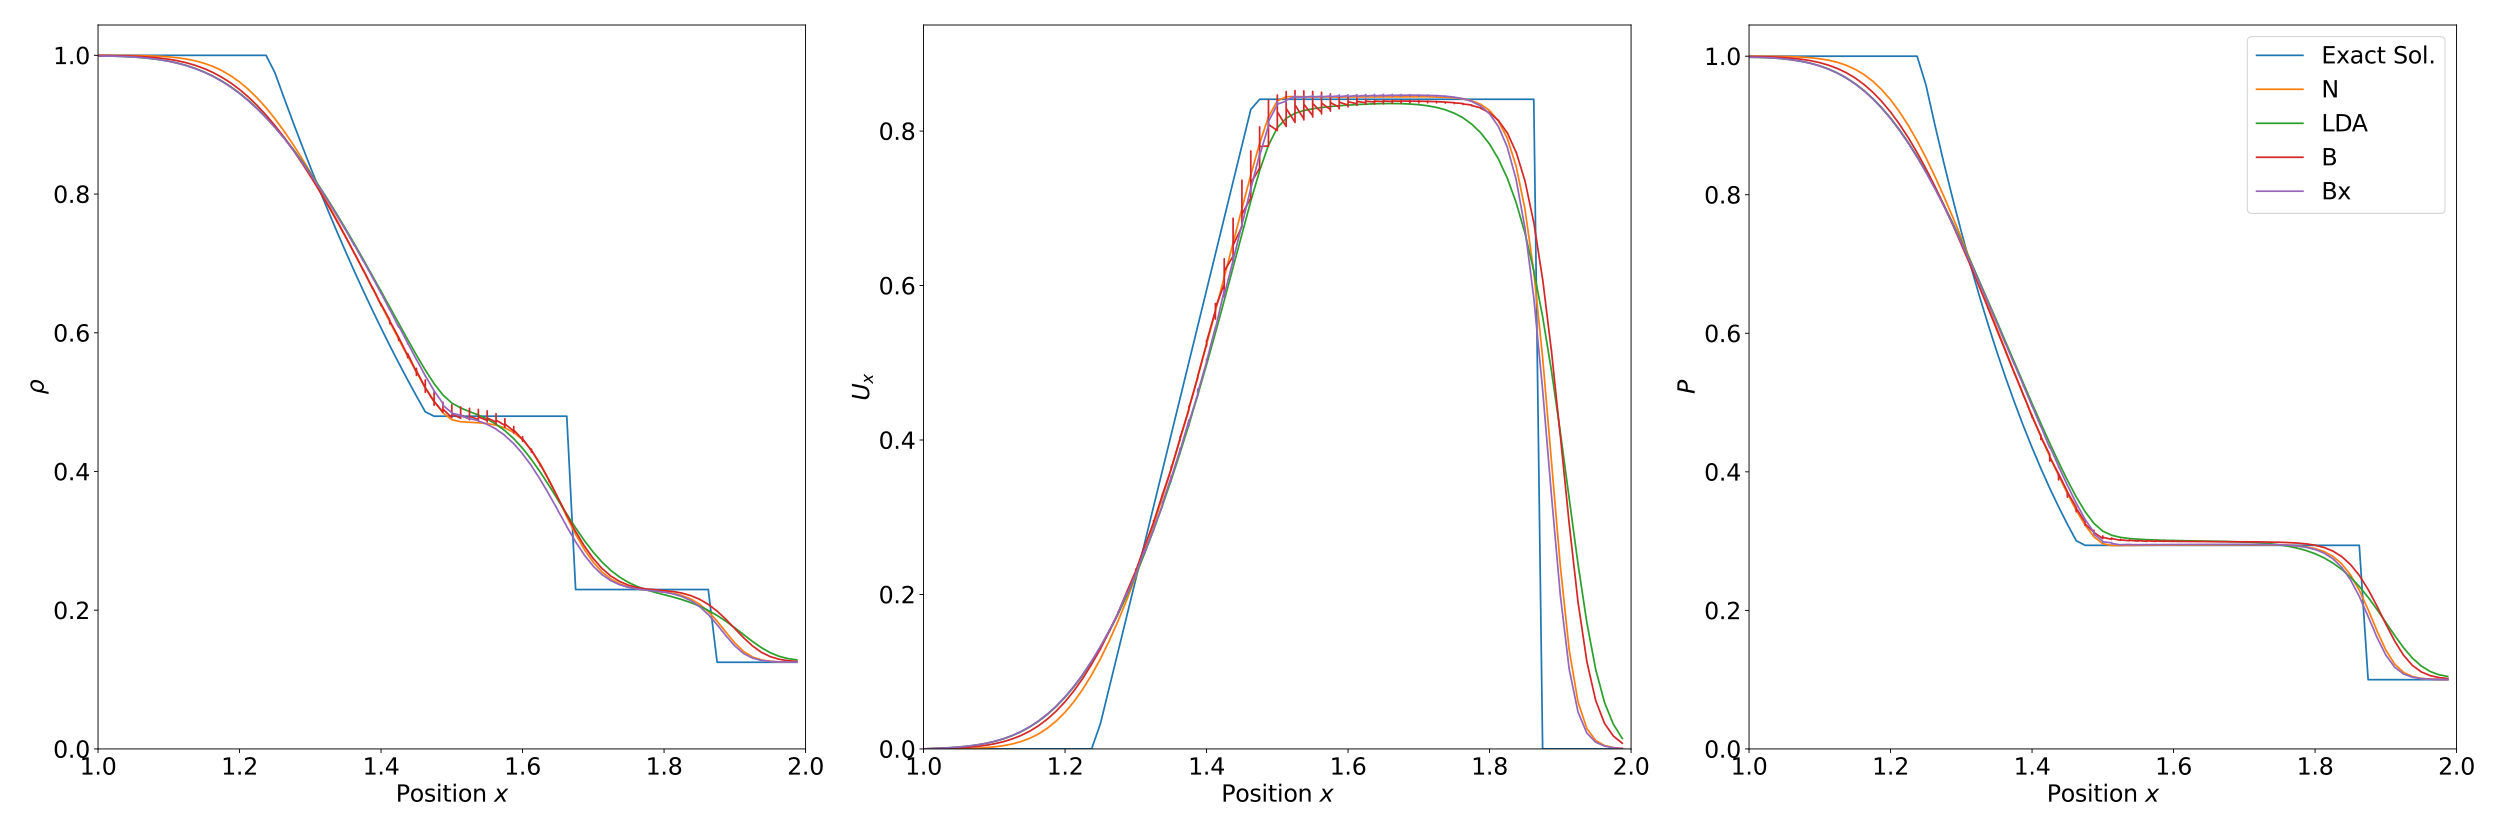 <?xml version="1.0" encoding="utf-8" standalone="no"?>
<!DOCTYPE svg PUBLIC "-//W3C//DTD SVG 1.1//EN"
  "http://www.w3.org/Graphics/SVG/1.1/DTD/svg11.dtd">
<svg xmlns:xlink="http://www.w3.org/1999/xlink" width="2160pt" height="720pt" viewBox="0 0 2160 720" xmlns="http://www.w3.org/2000/svg" version="1.1">
 <defs>
  <style type="text/css">*{stroke-linejoin: round; stroke-linecap: butt}</style>
 </defs>
 <g id="figure_1">
  <g id="patch_1">
   <path d="M 0 720 
L 2160 720 
L 2160 0 
L 0 0 
z
" style="fill: #ffffff"/>
  </g>
  <g id="axes_1">
   <g id="patch_2">
    <path d="M 84.71 647.08 
L 696.006 647.08 
L 696.006 21.6 
L 84.71 21.6 
z
" style="fill: #ffffff"/>
   </g>
   <g id="matplotlib.axis_1">
    <g id="xtick_1">
     <g id="line2d_1">
      <defs>
       <path id="mf2e961bc37" d="M 0 0 
L 0 3.5 
" style="stroke: #000000; stroke-width: 0.8"/>
      </defs>
      <g>
       <use xlink:href="#mf2e961bc37" x="84.71" y="647.08" style="stroke: #000000; stroke-width: 0.8"/>
      </g>
     </g>
     <g id="text_1">
      <!-- 1.0 -->
      <g transform="translate(68.807 669.277) scale(0.2 -0.2)">
       <defs>
        <path id="DejaVuSans-31" d="M 794 531 
L 1825 531 
L 1825 4091 
L 703 3866 
L 703 4441 
L 1819 4666 
L 2450 4666 
L 2450 531 
L 3481 531 
L 3481 0 
L 794 0 
L 794 531 
z
" transform="scale(0.016)"/>
        <path id="DejaVuSans-2e" d="M 684 794 
L 1344 794 
L 1344 0 
L 684 0 
L 684 794 
z
" transform="scale(0.016)"/>
        <path id="DejaVuSans-30" d="M 2034 4250 
Q 1547 4250 1301 3770 
Q 1056 3291 1056 2328 
Q 1056 1369 1301 889 
Q 1547 409 2034 409 
Q 2525 409 2770 889 
Q 3016 1369 3016 2328 
Q 3016 3291 2770 3770 
Q 2525 4250 2034 4250 
z
M 2034 4750 
Q 2819 4750 3233 4129 
Q 3647 3509 3647 2328 
Q 3647 1150 3233 529 
Q 2819 -91 2034 -91 
Q 1250 -91 836 529 
Q 422 1150 422 2328 
Q 422 3509 836 4129 
Q 1250 4750 2034 4750 
z
" transform="scale(0.016)"/>
       </defs>
       <use xlink:href="#DejaVuSans-31"/>
       <use xlink:href="#DejaVuSans-2e" x="63.623"/>
       <use xlink:href="#DejaVuSans-30" x="95.41"/>
      </g>
     </g>
    </g>
    <g id="xtick_2">
     <g id="line2d_2">
      <g>
       <use xlink:href="#mf2e961bc37" x="206.969" y="647.08" style="stroke: #000000; stroke-width: 0.8"/>
      </g>
     </g>
     <g id="text_2">
      <!-- 1.2 -->
      <g transform="translate(191.066 669.277) scale(0.2 -0.2)">
       <defs>
        <path id="DejaVuSans-32" d="M 1228 531 
L 3431 531 
L 3431 0 
L 469 0 
L 469 531 
Q 828 903 1448 1529 
Q 2069 2156 2228 2338 
Q 2531 2678 2651 2914 
Q 2772 3150 2772 3378 
Q 2772 3750 2511 3984 
Q 2250 4219 1831 4219 
Q 1534 4219 1204 4116 
Q 875 4013 500 3803 
L 500 4441 
Q 881 4594 1212 4672 
Q 1544 4750 1819 4750 
Q 2544 4750 2975 4387 
Q 3406 4025 3406 3419 
Q 3406 3131 3298 2873 
Q 3191 2616 2906 2266 
Q 2828 2175 2409 1742 
Q 1991 1309 1228 531 
z
" transform="scale(0.016)"/>
       </defs>
       <use xlink:href="#DejaVuSans-31"/>
       <use xlink:href="#DejaVuSans-2e" x="63.623"/>
       <use xlink:href="#DejaVuSans-32" x="95.41"/>
      </g>
     </g>
    </g>
    <g id="xtick_3">
     <g id="line2d_3">
      <g>
       <use xlink:href="#mf2e961bc37" x="329.228" y="647.08" style="stroke: #000000; stroke-width: 0.8"/>
      </g>
     </g>
     <g id="text_3">
      <!-- 1.4 -->
      <g transform="translate(313.325 669.277) scale(0.2 -0.2)">
       <defs>
        <path id="DejaVuSans-34" d="M 2419 4116 
L 825 1625 
L 2419 1625 
L 2419 4116 
z
M 2253 4666 
L 3047 4666 
L 3047 1625 
L 3713 1625 
L 3713 1100 
L 3047 1100 
L 3047 0 
L 2419 0 
L 2419 1100 
L 313 1100 
L 313 1709 
L 2253 4666 
z
" transform="scale(0.016)"/>
       </defs>
       <use xlink:href="#DejaVuSans-31"/>
       <use xlink:href="#DejaVuSans-2e" x="63.623"/>
       <use xlink:href="#DejaVuSans-34" x="95.41"/>
      </g>
     </g>
    </g>
    <g id="xtick_4">
     <g id="line2d_4">
      <g>
       <use xlink:href="#mf2e961bc37" x="451.488" y="647.08" style="stroke: #000000; stroke-width: 0.8"/>
      </g>
     </g>
     <g id="text_4">
      <!-- 1.6 -->
      <g transform="translate(435.584 669.277) scale(0.2 -0.2)">
       <defs>
        <path id="DejaVuSans-36" d="M 2113 2584 
Q 1688 2584 1439 2293 
Q 1191 2003 1191 1497 
Q 1191 994 1439 701 
Q 1688 409 2113 409 
Q 2538 409 2786 701 
Q 3034 994 3034 1497 
Q 3034 2003 2786 2293 
Q 2538 2584 2113 2584 
z
M 3366 4563 
L 3366 3988 
Q 3128 4100 2886 4159 
Q 2644 4219 2406 4219 
Q 1781 4219 1451 3797 
Q 1122 3375 1075 2522 
Q 1259 2794 1537 2939 
Q 1816 3084 2150 3084 
Q 2853 3084 3261 2657 
Q 3669 2231 3669 1497 
Q 3669 778 3244 343 
Q 2819 -91 2113 -91 
Q 1303 -91 875 529 
Q 447 1150 447 2328 
Q 447 3434 972 4092 
Q 1497 4750 2381 4750 
Q 2619 4750 2861 4703 
Q 3103 4656 3366 4563 
z
" transform="scale(0.016)"/>
       </defs>
       <use xlink:href="#DejaVuSans-31"/>
       <use xlink:href="#DejaVuSans-2e" x="63.623"/>
       <use xlink:href="#DejaVuSans-36" x="95.41"/>
      </g>
     </g>
    </g>
    <g id="xtick_5">
     <g id="line2d_5">
      <g>
       <use xlink:href="#mf2e961bc37" x="573.747" y="647.08" style="stroke: #000000; stroke-width: 0.8"/>
      </g>
     </g>
     <g id="text_5">
      <!-- 1.8 -->
      <g transform="translate(557.844 669.277) scale(0.2 -0.2)">
       <defs>
        <path id="DejaVuSans-38" d="M 2034 2216 
Q 1584 2216 1326 1975 
Q 1069 1734 1069 1313 
Q 1069 891 1326 650 
Q 1584 409 2034 409 
Q 2484 409 2743 651 
Q 3003 894 3003 1313 
Q 3003 1734 2745 1975 
Q 2488 2216 2034 2216 
z
M 1403 2484 
Q 997 2584 770 2862 
Q 544 3141 544 3541 
Q 544 4100 942 4425 
Q 1341 4750 2034 4750 
Q 2731 4750 3128 4425 
Q 3525 4100 3525 3541 
Q 3525 3141 3298 2862 
Q 3072 2584 2669 2484 
Q 3125 2378 3379 2068 
Q 3634 1759 3634 1313 
Q 3634 634 3220 271 
Q 2806 -91 2034 -91 
Q 1263 -91 848 271 
Q 434 634 434 1313 
Q 434 1759 690 2068 
Q 947 2378 1403 2484 
z
M 1172 3481 
Q 1172 3119 1398 2916 
Q 1625 2713 2034 2713 
Q 2441 2713 2670 2916 
Q 2900 3119 2900 3481 
Q 2900 3844 2670 4047 
Q 2441 4250 2034 4250 
Q 1625 4250 1398 4047 
Q 1172 3844 1172 3481 
z
" transform="scale(0.016)"/>
       </defs>
       <use xlink:href="#DejaVuSans-31"/>
       <use xlink:href="#DejaVuSans-2e" x="63.623"/>
       <use xlink:href="#DejaVuSans-38" x="95.41"/>
      </g>
     </g>
    </g>
    <g id="xtick_6">
     <g id="line2d_6">
      <g>
       <use xlink:href="#mf2e961bc37" x="696.006" y="647.08" style="stroke: #000000; stroke-width: 0.8"/>
      </g>
     </g>
     <g id="text_6">
      <!-- 2.0 -->
      <g transform="translate(680.103 669.277) scale(0.2 -0.2)">
       <use xlink:href="#DejaVuSans-32"/>
       <use xlink:href="#DejaVuSans-2e" x="63.623"/>
       <use xlink:href="#DejaVuSans-30" x="95.41"/>
      </g>
     </g>
    </g>
    <g id="text_7">
     <!-- Position $x$ -->
     <g transform="translate(341.958 692.633) scale(0.2 -0.2)">
      <defs>
       <path id="DejaVuSans-50" d="M 1259 4147 
L 1259 2394 
L 2053 2394 
Q 2494 2394 2734 2622 
Q 2975 2850 2975 3272 
Q 2975 3691 2734 3919 
Q 2494 4147 2053 4147 
L 1259 4147 
z
M 628 4666 
L 2053 4666 
Q 2838 4666 3239 4311 
Q 3641 3956 3641 3272 
Q 3641 2581 3239 2228 
Q 2838 1875 2053 1875 
L 1259 1875 
L 1259 0 
L 628 0 
L 628 4666 
z
" transform="scale(0.016)"/>
       <path id="DejaVuSans-6f" d="M 1959 3097 
Q 1497 3097 1228 2736 
Q 959 2375 959 1747 
Q 959 1119 1226 758 
Q 1494 397 1959 397 
Q 2419 397 2687 759 
Q 2956 1122 2956 1747 
Q 2956 2369 2687 2733 
Q 2419 3097 1959 3097 
z
M 1959 3584 
Q 2709 3584 3137 3096 
Q 3566 2609 3566 1747 
Q 3566 888 3137 398 
Q 2709 -91 1959 -91 
Q 1206 -91 779 398 
Q 353 888 353 1747 
Q 353 2609 779 3096 
Q 1206 3584 1959 3584 
z
" transform="scale(0.016)"/>
       <path id="DejaVuSans-73" d="M 2834 3397 
L 2834 2853 
Q 2591 2978 2328 3040 
Q 2066 3103 1784 3103 
Q 1356 3103 1142 2972 
Q 928 2841 928 2578 
Q 928 2378 1081 2264 
Q 1234 2150 1697 2047 
L 1894 2003 
Q 2506 1872 2764 1633 
Q 3022 1394 3022 966 
Q 3022 478 2636 193 
Q 2250 -91 1575 -91 
Q 1294 -91 989 -36 
Q 684 19 347 128 
L 347 722 
Q 666 556 975 473 
Q 1284 391 1588 391 
Q 1994 391 2212 530 
Q 2431 669 2431 922 
Q 2431 1156 2273 1281 
Q 2116 1406 1581 1522 
L 1381 1569 
Q 847 1681 609 1914 
Q 372 2147 372 2553 
Q 372 3047 722 3315 
Q 1072 3584 1716 3584 
Q 2034 3584 2315 3537 
Q 2597 3491 2834 3397 
z
" transform="scale(0.016)"/>
       <path id="DejaVuSans-69" d="M 603 3500 
L 1178 3500 
L 1178 0 
L 603 0 
L 603 3500 
z
M 603 4863 
L 1178 4863 
L 1178 4134 
L 603 4134 
L 603 4863 
z
" transform="scale(0.016)"/>
       <path id="DejaVuSans-74" d="M 1172 4494 
L 1172 3500 
L 2356 3500 
L 2356 3053 
L 1172 3053 
L 1172 1153 
Q 1172 725 1289 603 
Q 1406 481 1766 481 
L 2356 481 
L 2356 0 
L 1766 0 
Q 1100 0 847 248 
Q 594 497 594 1153 
L 594 3053 
L 172 3053 
L 172 3500 
L 594 3500 
L 594 4494 
L 1172 4494 
z
" transform="scale(0.016)"/>
       <path id="DejaVuSans-6e" d="M 3513 2113 
L 3513 0 
L 2938 0 
L 2938 2094 
Q 2938 2591 2744 2837 
Q 2550 3084 2163 3084 
Q 1697 3084 1428 2787 
Q 1159 2491 1159 1978 
L 1159 0 
L 581 0 
L 581 3500 
L 1159 3500 
L 1159 2956 
Q 1366 3272 1645 3428 
Q 1925 3584 2291 3584 
Q 2894 3584 3203 3211 
Q 3513 2838 3513 2113 
z
" transform="scale(0.016)"/>
       <path id="DejaVuSans-20" transform="scale(0.016)"/>
       <path id="DejaVuSans-Oblique-78" d="M 3841 3500 
L 2234 1784 
L 3219 0 
L 2559 0 
L 1819 1388 
L 531 0 
L -166 0 
L 1556 1844 
L 641 3500 
L 1300 3500 
L 1972 2234 
L 3144 3500 
L 3841 3500 
z
" transform="scale(0.016)"/>
      </defs>
      <use xlink:href="#DejaVuSans-50" transform="translate(0 0.016)"/>
      <use xlink:href="#DejaVuSans-6f" transform="translate(60.303 0.016)"/>
      <use xlink:href="#DejaVuSans-73" transform="translate(121.484 0.016)"/>
      <use xlink:href="#DejaVuSans-69" transform="translate(173.584 0.016)"/>
      <use xlink:href="#DejaVuSans-74" transform="translate(201.367 0.016)"/>
      <use xlink:href="#DejaVuSans-69" transform="translate(240.576 0.016)"/>
      <use xlink:href="#DejaVuSans-6f" transform="translate(268.359 0.016)"/>
      <use xlink:href="#DejaVuSans-6e" transform="translate(329.541 0.016)"/>
      <use xlink:href="#DejaVuSans-20" transform="translate(392.92 0.016)"/>
      <use xlink:href="#DejaVuSans-Oblique-78" transform="translate(424.707 0.016)"/>
     </g>
    </g>
   </g>
   <g id="matplotlib.axis_2">
    <g id="ytick_1">
     <g id="line2d_7">
      <defs>
       <path id="mcb4063a038" d="M 0 0 
L -3.5 0 
" style="stroke: #000000; stroke-width: 0.8"/>
      </defs>
      <g>
       <use xlink:href="#mcb4063a038" x="84.71" y="647.08" style="stroke: #000000; stroke-width: 0.8"/>
      </g>
     </g>
     <g id="text_8">
      <!-- 0.0 -->
      <g transform="translate(45.904 654.678) scale(0.2 -0.2)">
       <use xlink:href="#DejaVuSans-30"/>
       <use xlink:href="#DejaVuSans-2e" x="63.623"/>
       <use xlink:href="#DejaVuSans-30" x="95.41"/>
      </g>
     </g>
    </g>
    <g id="ytick_2">
     <g id="line2d_8">
      <g>
       <use xlink:href="#mcb4063a038" x="84.71" y="527.228" style="stroke: #000000; stroke-width: 0.8"/>
      </g>
     </g>
     <g id="text_9">
      <!-- 0.2 -->
      <g transform="translate(45.904 534.826) scale(0.2 -0.2)">
       <use xlink:href="#DejaVuSans-30"/>
       <use xlink:href="#DejaVuSans-2e" x="63.623"/>
       <use xlink:href="#DejaVuSans-32" x="95.41"/>
      </g>
     </g>
    </g>
    <g id="ytick_3">
     <g id="line2d_9">
      <g>
       <use xlink:href="#mcb4063a038" x="84.71" y="407.375" style="stroke: #000000; stroke-width: 0.8"/>
      </g>
     </g>
     <g id="text_10">
      <!-- 0.4 -->
      <g transform="translate(45.904 414.974) scale(0.2 -0.2)">
       <use xlink:href="#DejaVuSans-30"/>
       <use xlink:href="#DejaVuSans-2e" x="63.623"/>
       <use xlink:href="#DejaVuSans-34" x="95.41"/>
      </g>
     </g>
    </g>
    <g id="ytick_4">
     <g id="line2d_10">
      <g>
       <use xlink:href="#mcb4063a038" x="84.71" y="287.523" style="stroke: #000000; stroke-width: 0.8"/>
      </g>
     </g>
     <g id="text_11">
      <!-- 0.6 -->
      <g transform="translate(45.904 295.121) scale(0.2 -0.2)">
       <use xlink:href="#DejaVuSans-30"/>
       <use xlink:href="#DejaVuSans-2e" x="63.623"/>
       <use xlink:href="#DejaVuSans-36" x="95.41"/>
      </g>
     </g>
    </g>
    <g id="ytick_5">
     <g id="line2d_11">
      <g>
       <use xlink:href="#mcb4063a038" x="84.71" y="167.67" style="stroke: #000000; stroke-width: 0.8"/>
      </g>
     </g>
     <g id="text_12">
      <!-- 0.8 -->
      <g transform="translate(45.904 175.269) scale(0.2 -0.2)">
       <use xlink:href="#DejaVuSans-30"/>
       <use xlink:href="#DejaVuSans-2e" x="63.623"/>
       <use xlink:href="#DejaVuSans-38" x="95.41"/>
      </g>
     </g>
    </g>
    <g id="ytick_6">
     <g id="line2d_12">
      <g>
       <use xlink:href="#mcb4063a038" x="84.71" y="47.818" style="stroke: #000000; stroke-width: 0.8"/>
      </g>
     </g>
     <g id="text_13">
      <!-- 1.0 -->
      <g transform="translate(45.904 55.416) scale(0.2 -0.2)">
       <use xlink:href="#DejaVuSans-31"/>
       <use xlink:href="#DejaVuSans-2e" x="63.623"/>
       <use xlink:href="#DejaVuSans-30" x="95.41"/>
      </g>
     </g>
    </g>
    <g id="text_14">
     <!-- $\rho$ -->
     <g transform="translate(37.704 340.74) rotate(-90) scale(0.2 -0.2)">
      <defs>
       <path id="DejaVuSans-Oblique-3c1" d="M 1203 2875 
Q 1453 3194 1981 3475 
Q 2188 3584 2756 3584 
Q 3394 3584 3694 3078 
Q 3994 2572 3834 1747 
Q 3672 922 3175 415 
Q 2678 -91 2041 -91 
Q 1656 -91 1409 63 
Q 1163 213 1044 525 
L 681 -1331 
L 103 -1331 
L 697 1716 
Q 838 2438 1203 2875 
z
M 3238 1747 
Q 3359 2381 3169 2744 
Q 2978 3103 2522 3103 
Q 2066 3103 1734 2744 
Q 1403 2381 1281 1747 
Q 1156 1113 1347 750 
Q 1538 391 1994 391 
Q 2450 391 2781 750 
Q 3113 1113 3238 1747 
z
" transform="scale(0.016)"/>
      </defs>
      <use xlink:href="#DejaVuSans-Oblique-3c1"/>
     </g>
    </g>
   </g>
   <g id="line2d_13">
    <path d="M 77.069 47.818 
L 229.893 47.818 
L 229.893 47.818 
L 237.534 62.859 
L 237.534 62.859 
L 245.175 83.949 
L 245.175 83.949 
L 252.816 104.525 
L 252.816 104.525 
L 260.458 124.594 
L 260.458 124.594 
L 268.099 144.162 
L 268.099 144.162 
L 275.74 163.235 
L 275.74 163.235 
L 283.381 181.819 
L 283.381 181.819 
L 291.022 199.922 
L 291.022 199.922 
L 298.664 217.548 
L 298.664 217.548 
L 306.305 234.706 
L 306.305 234.706 
L 313.946 251.4 
L 313.946 251.4 
L 321.587 267.637 
L 321.587 267.637 
L 329.228 283.424 
L 329.228 283.424 
L 336.87 298.767 
L 336.87 298.767 
L 344.511 313.673 
L 344.511 313.673 
L 352.152 328.146 
L 352.152 328.146 
L 359.793 342.195 
L 359.793 342.195 
L 367.434 355.825 
L 367.434 355.825 
L 375.076 359.62 
L 375.076 359.62 
L 489.694 359.62 
L 489.694 359.62 
L 497.335 509.366 
L 497.335 509.366 
L 611.953 509.366 
L 611.953 509.366 
L 619.594 572.172 
L 619.594 572.172 
L 688.365 572.172 
L 688.365 572.172 
" clip-path="url(#p85dd0380f2)" style="fill: none; stroke: #1f77b4; stroke-width: 1.5; stroke-linecap: square"/>
   </g>
   <g id="line2d_14">
    <path d="M 77.069 47.853 
L 107.634 47.916 
L 107.634 47.916 
L 122.916 48.118 
L 122.916 48.118 
L 130.557 48.326 
L 130.557 48.326 
L 138.198 48.657 
L 138.198 48.657 
L 145.84 49.165 
L 145.84 49.165 
L 153.481 49.925 
L 153.481 49.925 
L 161.122 51.023 
L 161.122 51.023 
L 168.763 52.565 
L 168.763 52.565 
L 176.404 54.664 
L 176.404 54.664 
L 184.046 57.435 
L 184.046 57.435 
L 191.687 60.992 
L 191.687 60.992 
L 199.328 65.431 
L 199.328 65.431 
L 206.969 70.831 
L 206.969 70.831 
L 214.61 77.24 
L 214.61 77.24 
L 222.252 84.68 
L 222.252 84.68 
L 229.893 93.141 
L 229.893 93.141 
L 237.534 102.588 
L 237.534 102.588 
L 245.175 112.965 
L 245.175 112.965 
L 252.816 124.196 
L 252.816 124.196 
L 260.458 136.196 
L 260.458 136.196 
L 268.099 148.871 
L 268.099 148.871 
L 275.74 162.126 
L 275.74 162.126 
L 283.381 175.867 
L 283.381 175.867 
L 291.022 190.002 
L 291.022 190.002 
L 306.305 219.111 
L 306.305 219.111 
L 344.511 293.17 
L 344.511 293.17 
L 352.152 307.568 
L 352.152 307.568 
L 359.793 321.549 
L 359.793 321.549 
L 367.434 334.84 
L 367.434 334.84 
L 375.076 346.909 
L 375.076 346.909 
L 382.717 356.704 
L 382.717 356.704 
L 390.358 362.635 
L 390.358 362.635 
L 397.999 364.41 
L 397.999 364.41 
L 413.282 365.276 
L 413.282 365.275 
L 420.923 366.015 
L 420.923 366.015 
L 428.564 367.329 
L 428.564 367.328 
L 436.205 369.671 
L 436.205 369.671 
L 443.846 373.656 
L 443.846 373.656 
L 451.488 379.925 
L 451.488 379.925 
L 459.129 388.93 
L 459.129 388.93 
L 466.77 400.733 
L 466.77 400.733 
L 474.411 414.898 
L 474.411 414.898 
L 482.052 430.53 
L 482.052 430.53 
L 489.694 446.472 
L 489.694 446.472 
L 497.335 461.561 
L 497.335 461.561 
L 504.976 474.862 
L 504.976 474.862 
L 512.617 485.815 
L 512.617 485.815 
L 520.258 494.259 
L 520.258 494.259 
L 527.9 500.363 
L 527.9 500.363 
L 535.541 504.506 
L 535.541 504.506 
L 543.182 507.158 
L 543.182 507.158 
L 550.823 508.787 
L 550.823 508.787 
L 558.464 509.809 
L 558.464 509.809 
L 573.747 511.401 
L 573.747 511.4 
L 581.388 512.588 
L 581.388 512.588 
L 589.029 514.478 
L 589.029 514.477 
L 596.67 517.467 
L 596.67 517.466 
L 604.312 521.992 
L 604.312 521.992 
L 611.953 528.412 
L 611.953 528.412 
L 619.594 536.731 
L 619.594 536.731 
L 627.235 546.261 
L 627.235 546.261 
L 634.876 555.531 
L 634.876 555.531 
L 642.518 562.915 
L 642.518 562.915 
L 650.159 567.656 
L 650.159 567.656 
L 657.8 570.169 
L 657.8 570.169 
L 665.441 571.333 
L 665.441 571.333 
L 673.082 571.831 
L 673.082 571.831 
L 680.724 572.033 
L 680.724 572.033 
L 688.365 572.111 
L 688.365 572.111 
" clip-path="url(#p85dd0380f2)" style="fill: none; stroke: #ff7f0e; stroke-width: 1.5; stroke-linecap: square"/>
   </g>
   <g id="line2d_15">
    <path d="M 77.069 48.419 
L 92.351 48.419 
L 92.351 48.419 
L 99.992 48.567 
L 99.992 48.567 
L 107.634 48.826 
L 107.634 48.826 
L 115.275 49.221 
L 115.275 49.221 
L 122.916 49.782 
L 122.916 49.782 
L 130.557 50.545 
L 130.557 50.544 
L 138.198 51.557 
L 138.198 51.556 
L 145.84 52.867 
L 145.84 52.867 
L 153.481 54.529 
L 153.481 54.529 
L 161.122 56.601 
L 161.122 56.601 
L 168.763 59.138 
L 168.763 59.138 
L 176.404 62.193 
L 176.404 62.193 
L 184.046 65.817 
L 184.046 65.817 
L 191.687 70.051 
L 199.328 74.931 
L 199.328 74.931 
L 206.969 80.486 
L 206.969 80.486 
L 214.61 86.732 
L 214.61 86.732 
L 222.252 93.678 
L 222.252 93.678 
L 229.893 101.324 
L 229.893 101.324 
L 237.534 109.66 
L 237.534 109.66 
L 245.175 118.669 
L 245.175 118.669 
L 252.816 128.326 
L 252.816 128.326 
L 260.458 138.6 
L 260.458 138.599 
L 268.099 149.454 
L 268.099 149.454 
L 275.74 160.849 
L 275.74 160.849 
L 283.381 172.739 
L 283.381 172.739 
L 291.022 185.077 
L 291.022 185.076 
L 298.664 197.812 
L 298.664 197.812 
L 306.305 210.894 
L 306.305 210.894 
L 313.946 224.268 
L 313.946 224.267 
L 329.228 251.656 
L 329.228 251.655 
L 352.152 293.251 
L 352.152 293.25 
L 359.793 306.78 
L 359.793 306.779 
L 367.434 319.717 
L 367.434 319.716 
L 375.076 331.511 
L 375.076 331.511 
L 382.717 341.299 
L 382.717 341.298 
L 390.358 348.208 
L 390.358 348.208 
L 397.999 352.465 
L 397.999 352.464 
L 405.64 355.604 
L 405.64 355.604 
L 413.282 358.608 
L 413.282 358.608 
L 420.923 362.094 
L 420.923 362.094 
L 428.564 366.508 
L 436.205 372.073 
L 443.846 378.984 
L 451.488 387.302 
L 459.129 396.985 
L 466.77 407.857 
L 474.411 419.624 
L 489.694 444.209 
L 489.694 444.208 
L 497.335 456.12 
L 497.335 456.12 
L 504.976 467.214 
L 504.976 467.214 
L 512.617 477.168 
L 512.617 477.168 
L 520.258 485.777 
L 520.258 485.776 
L 527.9 492.96 
L 527.9 492.959 
L 535.541 498.761 
L 535.541 498.76 
L 543.182 503.319 
L 543.182 503.319 
L 550.823 506.847 
L 550.823 506.847 
L 558.464 509.598 
L 558.464 509.598 
L 566.106 511.841 
L 566.106 511.841 
L 581.388 515.822 
L 581.388 515.821 
L 589.029 518.01 
L 589.029 518.01 
L 596.67 520.58 
L 596.67 520.58 
L 604.312 523.672 
L 604.312 523.672 
L 611.953 527.388 
L 611.953 527.388 
L 619.594 531.779 
L 619.594 531.779 
L 627.235 536.83 
L 627.235 536.83 
L 634.876 542.433 
L 634.876 542.433 
L 650.159 554.219 
L 650.159 554.219 
L 657.8 559.548 
L 657.8 559.548 
L 665.441 563.898 
L 665.441 563.898 
L 673.082 567.05 
L 673.082 567.05 
L 680.724 569.057 
L 680.724 569.057 
L 688.365 570.129 
L 688.365 570.129 
" clip-path="url(#p85dd0380f2)" style="fill: none; stroke: #2ca02c; stroke-width: 1.5; stroke-linecap: square"/>
   </g>
   <g id="line2d_16">
    <path d="M 77.069 48.048 
L 92.351 48.048 
L 92.351 48.048 
L 107.634 48.315 
L 107.634 48.315 
L 115.275 48.569 
L 115.275 48.569 
L 122.916 48.94 
L 122.916 48.94 
L 130.557 49.467 
L 130.557 49.467 
L 138.198 50.2 
L 138.198 50.2 
L 145.84 51.196 
L 145.84 51.196 
L 153.481 52.524 
L 153.481 52.524 
L 161.122 54.256 
L 161.122 54.256 
L 168.763 56.47 
L 168.763 56.47 
L 176.404 59.244 
L 176.404 59.244 
L 184.046 62.654 
L 184.046 62.654 
L 191.687 66.769 
L 191.687 66.769 
L 199.328 71.646 
L 199.328 71.646 
L 206.969 77.331 
L 206.969 77.33 
L 214.61 83.853 
L 214.61 83.852 
L 222.252 91.231 
L 222.252 91.209 
L 229.893 99.447 
L 229.893 99.445 
L 237.534 108.486 
L 237.534 108.471 
L 245.175 118.331 
L 245.175 118.323 
L 252.816 128.939 
L 252.816 128.88 
L 260.458 140.241 
L 260.458 140.185 
L 268.099 152.187 
L 268.099 152.056 
L 275.74 164.494 
L 275.74 164.736 
L 275.74 164.522 
L 283.381 177.471 
L 283.381 177.828 
L 283.381 177.44 
L 291.022 190.99 
L 291.022 191.339 
L 291.022 190.883 
L 291.022 190.999 
L 298.664 204.754 
L 298.664 205.119 
L 298.664 204.739 
L 306.305 219.108 
L 306.305 219.358 
L 306.305 218.902 
L 306.305 218.958 
L 313.946 233.436 
L 313.946 233.805 
L 313.946 233.173 
L 321.587 248.417 
L 321.587 248.791 
L 321.587 247.777 
L 329.228 263.252 
L 329.228 263.861 
L 329.228 262.425 
L 329.228 262.654 
L 336.87 276.75 
L 336.87 279.73 
L 336.87 277.49 
L 344.511 291.635 
L 344.511 294.146 
L 344.511 291.595 
L 352.152 307.023 
L 352.152 308.981 
L 352.152 305.41 
L 359.793 321.434 
L 359.793 318.283 
L 359.793 324.348 
L 359.793 320.163 
L 367.434 335.129 
L 367.434 328.313 
L 367.434 338.918 
L 367.434 335.026 
L 375.076 347.066 
L 375.076 339.171 
L 375.076 350.08 
L 375.076 346.808 
L 382.717 356.06 
L 382.717 347.719 
L 382.717 353.461 
L 390.358 360.833 
L 390.358 349.774 
L 390.358 357.653 
L 397.999 361.352 
L 397.999 351.691 
L 397.999 358.572 
L 405.64 362.071 
L 405.64 352.82 
L 405.64 362.611 
L 405.64 359.704 
L 413.282 362.479 
L 413.282 353.744 
L 413.282 363.465 
L 413.282 360.15 
L 420.923 363.248 
L 420.923 355.013 
L 420.923 364.525 
L 420.923 361.116 
L 428.564 364.641 
L 428.564 357.44 
L 428.564 366.152 
L 428.564 362.952 
L 436.205 367.523 
L 436.205 361.825 
L 436.205 369.145 
L 436.205 366.227 
L 443.846 372.482 
L 443.846 368.522 
L 443.846 374.069 
L 443.846 371.443 
L 451.488 379.758 
L 451.488 377.289 
L 451.488 381.221 
L 451.488 378.975 
L 459.129 389.433 
L 459.129 388.057 
L 459.129 390.713 
L 459.129 388.947 
L 466.77 401.399 
L 466.77 400.754 
L 466.77 402.461 
L 466.77 401.166 
L 474.411 415.179 
L 474.411 414.976 
L 474.411 416.018 
L 474.411 415.113 
L 482.052 430.028 
L 482.052 430.627 
L 482.052 429.93 
L 482.052 430.021 
L 489.694 445.071 
L 489.694 445.461 
L 489.694 444.903 
L 489.694 444.999 
L 497.335 459.273 
L 497.335 459.528 
L 497.335 459.091 
L 497.335 459.184 
L 504.976 471.961 
L 504.976 472.125 
L 504.976 471.793 
L 504.976 471.878 
L 512.617 482.711 
L 512.617 482.797 
L 512.617 482.554 
L 512.617 482.627 
L 520.258 491.357 
L 520.258 491.246 
L 527.9 497.853 
L 527.9 497.787 
L 535.541 502.519 
L 535.541 502.479 
L 543.182 505.675 
L 543.182 505.651 
L 550.823 507.684 
L 550.823 507.658 
L 558.464 508.87 
L 558.464 508.845 
L 581.388 511.061 
L 581.388 511.006 
L 589.029 512.417 
L 589.029 512.377 
L 596.67 514.536 
L 596.67 514.527 
L 604.312 517.733 
L 604.312 517.715 
L 611.953 522.18 
L 611.953 522.16 
L 619.594 528.062 
L 619.594 528.02 
L 627.235 535.168 
L 642.518 551.016 
L 650.159 558.079 
L 657.8 563.581 
L 665.441 567.324 
L 673.082 569.584 
L 680.724 570.826 
L 680.724 570.826 
L 688.365 571.446 
L 688.365 571.446 
" clip-path="url(#p85dd0380f2)" style="fill: none; stroke: #d62728; stroke-width: 1.5; stroke-linecap: square"/>
   </g>
   <g id="line2d_17">
    <path d="M 77.069 48.425 
L 92.351 48.426 
L 92.351 48.427 
L 99.992 48.576 
L 107.634 48.839 
L 107.634 48.839 
L 115.275 49.24 
L 122.916 49.807 
L 130.557 50.58 
L 138.198 51.604 
L 145.84 52.931 
L 153.481 54.613 
L 161.122 56.708 
L 168.763 59.273 
L 176.404 62.359 
L 176.404 62.359 
L 184.046 66.016 
L 191.687 70.286 
L 191.687 70.285 
L 199.328 75.204 
L 206.969 80.798 
L 214.61 87.084 
L 222.252 94.108 
L 222.252 94.072 
L 229.893 101.824 
L 229.893 101.759 
L 237.534 110.228 
L 237.534 110.134 
L 245.175 119.249 
L 245.175 119.172 
L 252.816 128.949 
L 252.816 128.943 
L 260.458 139.367 
L 260.458 139.225 
L 268.099 150.303 
L 268.099 150.07 
L 275.74 161.894 
L 275.74 161.435 
L 275.74 161.507 
L 283.381 173.725 
L 283.381 173.466 
L 298.664 198.85 
L 298.664 198.725 
L 298.664 199.054 
L 298.664 198.704 
L 306.305 212.348 
L 306.305 211.859 
L 313.946 225.684 
L 313.946 225.165 
L 313.946 225.785 
L 313.946 225.359 
L 321.587 239.106 
L 321.587 239.727 
L 321.587 238.799 
L 321.587 239.126 
L 329.228 253.405 
L 329.228 253.054 
L 329.228 253.591 
L 329.228 253.132 
L 336.87 267.887 
L 336.87 267.328 
L 344.511 282.778 
L 344.511 281.676 
L 352.152 296.185 
L 352.152 297.098 
L 352.152 296.124 
L 359.793 310.66 
L 359.793 310.134 
L 359.793 310.983 
L 359.793 310.477 
L 367.434 324.691 
L 367.434 324.995 
L 367.434 324.312 
L 367.434 324.567 
L 375.076 337.672 
L 375.076 338.8 
L 375.076 337.737 
L 382.717 348.605 
L 382.717 348.338 
L 382.717 350.251 
L 390.358 356.556 
L 390.358 357.578 
L 390.358 357.02 
L 397.999 358.68 
L 397.999 358.574 
L 397.999 358.389 
L 397.999 359.238 
L 405.64 361.681 
L 405.64 361.607 
L 405.64 361.826 
L 405.64 361.733 
L 413.282 363.343 
L 413.282 363.305 
L 413.282 363.71 
L 420.923 366.523 
L 420.923 366.495 
L 420.923 366.767 
L 420.923 366.753 
L 428.564 370.565 
L 428.564 370.87 
L 436.205 376.083 
L 436.205 376.373 
L 436.205 376.362 
L 443.846 383.261 
L 443.846 383.447 
L 443.846 383.422 
L 451.488 391.982 
L 451.488 392.192 
L 451.488 392.147 
L 459.129 402.36 
L 459.129 402.588 
L 459.129 402.519 
L 466.77 414.234 
L 466.77 414.466 
L 466.77 414.224 
L 466.77 414.362 
L 474.411 427.291 
L 474.411 427.513 
L 474.411 427.259 
L 474.411 427.375 
L 482.052 440.855 
L 482.052 441.271 
L 482.052 441.108 
L 489.694 454.825 
L 489.694 454.82 
L 489.694 455.209 
L 489.694 455.027 
L 497.335 468.044 
L 497.335 468.036 
L 497.335 468.361 
L 497.335 468.186 
L 504.976 479.663 
L 504.976 479.656 
L 504.976 479.908 
L 504.976 479.758 
L 512.617 489.184 
L 512.617 489.177 
L 512.617 489.361 
L 512.617 489.243 
L 520.258 496.605 
L 520.258 496.51 
L 527.9 501.798 
L 527.9 501.73 
L 535.541 505.303 
L 535.541 505.258 
L 543.182 507.547 
L 543.182 507.52 
L 550.823 508.954 
L 550.823 508.939 
L 558.464 509.894 
L 558.464 509.887 
L 566.106 510.698 
L 566.106 510.695 
L 573.747 511.663 
L 573.747 511.663 
L 581.388 513.096 
L 581.388 513.096 
L 589.029 515.344 
L 596.67 518.815 
L 604.312 523.929 
L 611.953 530.963 
L 619.594 539.739 
L 627.235 549.318 
L 634.876 558.099 
L 642.518 564.646 
L 650.159 568.598 
L 650.159 568.598 
L 657.8 570.599 
L 657.8 570.599 
L 665.441 571.497 
L 665.441 571.497 
L 673.082 571.879 
L 673.082 571.879 
L 688.365 572.1 
L 688.365 572.1 
" clip-path="url(#p85dd0380f2)" style="fill: none; stroke: #9467bd; stroke-width: 1.5; stroke-linecap: square"/>
   </g>
   <g id="patch_3">
    <path d="M 84.71 647.08 
L 84.71 21.6 
" style="fill: none; stroke: #000000; stroke-width: 0.8; stroke-linejoin: miter; stroke-linecap: square"/>
   </g>
   <g id="patch_4">
    <path d="M 696.006 647.08 
L 696.006 21.6 
" style="fill: none; stroke: #000000; stroke-width: 0.8; stroke-linejoin: miter; stroke-linecap: square"/>
   </g>
   <g id="patch_5">
    <path d="M 84.71 647.08 
L 696.006 647.08 
" style="fill: none; stroke: #000000; stroke-width: 0.8; stroke-linejoin: miter; stroke-linecap: square"/>
   </g>
   <g id="patch_6">
    <path d="M 84.71 21.6 
L 696.006 21.6 
" style="fill: none; stroke: #000000; stroke-width: 0.8; stroke-linejoin: miter; stroke-linecap: square"/>
   </g>
  </g>
  <g id="axes_2">
   <g id="patch_7">
    <path d="M 797.942 647.08 
L 1409.238 647.08 
L 1409.238 21.6 
L 797.942 21.6 
z
" style="fill: #ffffff"/>
   </g>
   <g id="matplotlib.axis_3">
    <g id="xtick_7">
     <g id="line2d_18">
      <g>
       <use xlink:href="#mf2e961bc37" x="797.942" y="647.08" style="stroke: #000000; stroke-width: 0.8"/>
      </g>
     </g>
     <g id="text_15">
      <!-- 1.0 -->
      <g transform="translate(782.039 669.277) scale(0.2 -0.2)">
       <use xlink:href="#DejaVuSans-31"/>
       <use xlink:href="#DejaVuSans-2e" x="63.623"/>
       <use xlink:href="#DejaVuSans-30" x="95.41"/>
      </g>
     </g>
    </g>
    <g id="xtick_8">
     <g id="line2d_19">
      <g>
       <use xlink:href="#mf2e961bc37" x="920.201" y="647.08" style="stroke: #000000; stroke-width: 0.8"/>
      </g>
     </g>
     <g id="text_16">
      <!-- 1.2 -->
      <g transform="translate(904.298 669.277) scale(0.2 -0.2)">
       <use xlink:href="#DejaVuSans-31"/>
       <use xlink:href="#DejaVuSans-2e" x="63.623"/>
       <use xlink:href="#DejaVuSans-32" x="95.41"/>
      </g>
     </g>
    </g>
    <g id="xtick_9">
     <g id="line2d_20">
      <g>
       <use xlink:href="#mf2e961bc37" x="1042.46" y="647.08" style="stroke: #000000; stroke-width: 0.8"/>
      </g>
     </g>
     <g id="text_17">
      <!-- 1.4 -->
      <g transform="translate(1026.557 669.277) scale(0.2 -0.2)">
       <use xlink:href="#DejaVuSans-31"/>
       <use xlink:href="#DejaVuSans-2e" x="63.623"/>
       <use xlink:href="#DejaVuSans-34" x="95.41"/>
      </g>
     </g>
    </g>
    <g id="xtick_10">
     <g id="line2d_21">
      <g>
       <use xlink:href="#mf2e961bc37" x="1164.72" y="647.08" style="stroke: #000000; stroke-width: 0.8"/>
      </g>
     </g>
     <g id="text_18">
      <!-- 1.6 -->
      <g transform="translate(1148.816 669.277) scale(0.2 -0.2)">
       <use xlink:href="#DejaVuSans-31"/>
       <use xlink:href="#DejaVuSans-2e" x="63.623"/>
       <use xlink:href="#DejaVuSans-36" x="95.41"/>
      </g>
     </g>
    </g>
    <g id="xtick_11">
     <g id="line2d_22">
      <g>
       <use xlink:href="#mf2e961bc37" x="1286.979" y="647.08" style="stroke: #000000; stroke-width: 0.8"/>
      </g>
     </g>
     <g id="text_19">
      <!-- 1.8 -->
      <g transform="translate(1271.076 669.277) scale(0.2 -0.2)">
       <use xlink:href="#DejaVuSans-31"/>
       <use xlink:href="#DejaVuSans-2e" x="63.623"/>
       <use xlink:href="#DejaVuSans-38" x="95.41"/>
      </g>
     </g>
    </g>
    <g id="xtick_12">
     <g id="line2d_23">
      <g>
       <use xlink:href="#mf2e961bc37" x="1409.238" y="647.08" style="stroke: #000000; stroke-width: 0.8"/>
      </g>
     </g>
     <g id="text_20">
      <!-- 2.0 -->
      <g transform="translate(1393.335 669.277) scale(0.2 -0.2)">
       <use xlink:href="#DejaVuSans-32"/>
       <use xlink:href="#DejaVuSans-2e" x="63.623"/>
       <use xlink:href="#DejaVuSans-30" x="95.41"/>
      </g>
     </g>
    </g>
    <g id="text_21">
     <!-- Position $x$ -->
     <g transform="translate(1055.19 692.633) scale(0.2 -0.2)">
      <use xlink:href="#DejaVuSans-50" transform="translate(0 0.016)"/>
      <use xlink:href="#DejaVuSans-6f" transform="translate(60.303 0.016)"/>
      <use xlink:href="#DejaVuSans-73" transform="translate(121.484 0.016)"/>
      <use xlink:href="#DejaVuSans-69" transform="translate(173.584 0.016)"/>
      <use xlink:href="#DejaVuSans-74" transform="translate(201.367 0.016)"/>
      <use xlink:href="#DejaVuSans-69" transform="translate(240.576 0.016)"/>
      <use xlink:href="#DejaVuSans-6f" transform="translate(268.359 0.016)"/>
      <use xlink:href="#DejaVuSans-6e" transform="translate(329.541 0.016)"/>
      <use xlink:href="#DejaVuSans-20" transform="translate(392.92 0.016)"/>
      <use xlink:href="#DejaVuSans-Oblique-78" transform="translate(424.707 0.016)"/>
     </g>
    </g>
   </g>
   <g id="matplotlib.axis_4">
    <g id="ytick_7">
     <g id="line2d_24">
      <g>
       <use xlink:href="#mcb4063a038" x="797.942" y="647.08" style="stroke: #000000; stroke-width: 0.8"/>
      </g>
     </g>
     <g id="text_22">
      <!-- 0.0 -->
      <g transform="translate(759.136 654.678) scale(0.2 -0.2)">
       <use xlink:href="#DejaVuSans-30"/>
       <use xlink:href="#DejaVuSans-2e" x="63.623"/>
       <use xlink:href="#DejaVuSans-30" x="95.41"/>
      </g>
     </g>
    </g>
    <g id="ytick_8">
     <g id="line2d_25">
      <g>
       <use xlink:href="#mcb4063a038" x="797.942" y="513.621" style="stroke: #000000; stroke-width: 0.8"/>
      </g>
     </g>
     <g id="text_23">
      <!-- 0.2 -->
      <g transform="translate(759.136 521.219) scale(0.2 -0.2)">
       <use xlink:href="#DejaVuSans-30"/>
       <use xlink:href="#DejaVuSans-2e" x="63.623"/>
       <use xlink:href="#DejaVuSans-32" x="95.41"/>
      </g>
     </g>
    </g>
    <g id="ytick_9">
     <g id="line2d_26">
      <g>
       <use xlink:href="#mcb4063a038" x="797.942" y="380.162" style="stroke: #000000; stroke-width: 0.8"/>
      </g>
     </g>
     <g id="text_24">
      <!-- 0.4 -->
      <g transform="translate(759.136 387.76) scale(0.2 -0.2)">
       <use xlink:href="#DejaVuSans-30"/>
       <use xlink:href="#DejaVuSans-2e" x="63.623"/>
       <use xlink:href="#DejaVuSans-34" x="95.41"/>
      </g>
     </g>
    </g>
    <g id="ytick_10">
     <g id="line2d_27">
      <g>
       <use xlink:href="#mcb4063a038" x="797.942" y="246.702" style="stroke: #000000; stroke-width: 0.8"/>
      </g>
     </g>
     <g id="text_25">
      <!-- 0.6 -->
      <g transform="translate(759.136 254.301) scale(0.2 -0.2)">
       <use xlink:href="#DejaVuSans-30"/>
       <use xlink:href="#DejaVuSans-2e" x="63.623"/>
       <use xlink:href="#DejaVuSans-36" x="95.41"/>
      </g>
     </g>
    </g>
    <g id="ytick_11">
     <g id="line2d_28">
      <g>
       <use xlink:href="#mcb4063a038" x="797.942" y="113.243" style="stroke: #000000; stroke-width: 0.8"/>
      </g>
     </g>
     <g id="text_26">
      <!-- 0.8 -->
      <g transform="translate(759.136 120.841) scale(0.2 -0.2)">
       <use xlink:href="#DejaVuSans-30"/>
       <use xlink:href="#DejaVuSans-2e" x="63.623"/>
       <use xlink:href="#DejaVuSans-38" x="95.41"/>
      </g>
     </g>
    </g>
    <g id="text_27">
     <!-- $U_x$ -->
     <g transform="translate(750.976 346.14) rotate(-90) scale(0.2 -0.2)">
      <defs>
       <path id="DejaVuSans-Oblique-55" d="M 991 4666 
L 1625 4666 
L 1075 1831 
Q 1041 1641 1027 1517 
Q 1013 1394 1013 1300 
Q 1013 869 1253 645 
Q 1494 422 1959 422 
Q 2563 422 2898 753 
Q 3234 1084 3378 1831 
L 3928 4666 
L 4563 4666 
L 4000 1753 
Q 3816 809 3300 359 
Q 2784 -91 1888 -91 
Q 1188 -91 780 261 
Q 372 613 372 1216 
Q 372 1325 387 1461 
Q 403 1597 434 1753 
L 991 4666 
z
" transform="scale(0.016)"/>
      </defs>
      <use xlink:href="#DejaVuSans-Oblique-55" transform="translate(0 0.094)"/>
      <use xlink:href="#DejaVuSans-Oblique-78" transform="translate(73.193 -16.312) scale(0.7)"/>
     </g>
    </g>
   </g>
   <g id="line2d_29">
    <path d="M 790.301 647.08 
L 943.125 647.08 
L 943.125 647.08 
L 950.766 625.274 
L 950.766 625.274 
L 1080.666 94.618 
L 1080.666 94.618 
L 1088.308 85.754 
L 1088.308 85.754 
L 1325.185 85.754 
L 1325.185 85.754 
L 1332.826 647.08 
L 1332.826 647.08 
L 1401.597 647.08 
L 1401.597 647.08 
" clip-path="url(#p77d22b3a44)" style="fill: none; stroke: #1f77b4; stroke-width: 1.5; stroke-linecap: square"/>
   </g>
   <g id="line2d_30">
    <path d="M 790.301 647.106 
L 820.866 646.959 
L 820.866 646.959 
L 836.148 646.694 
L 836.148 646.694 
L 843.789 646.423 
L 843.789 646.423 
L 851.43 645.989 
L 851.43 645.989 
L 859.072 645.317 
L 859.072 645.317 
L 866.713 644.308 
L 866.713 644.308 
L 874.354 642.838 
L 874.354 642.838 
L 881.995 640.76 
L 881.995 640.76 
L 889.636 637.909 
L 889.636 637.909 
L 897.278 634.113 
L 897.278 634.113 
L 904.919 629.197 
L 904.919 629.197 
L 912.56 623.003 
L 912.56 623.003 
L 920.201 615.393 
L 920.201 615.393 
L 927.842 606.259 
L 927.842 606.259 
L 935.484 595.532 
L 935.484 595.532 
L 943.125 583.175 
L 943.125 583.175 
L 950.766 569.189 
L 950.766 569.189 
L 958.407 553.6 
L 958.407 553.6 
L 966.048 536.463 
L 966.048 536.463 
L 973.69 517.846 
L 973.69 517.846 
L 981.331 497.83 
L 981.331 497.831 
L 988.972 476.502 
L 988.972 476.502 
L 996.613 453.95 
L 996.613 453.95 
L 1004.254 430.262 
L 1004.254 430.263 
L 1011.896 405.524 
L 1011.896 405.525 
L 1019.537 379.818 
L 1019.537 379.819 
L 1027.178 353.223 
L 1027.178 353.223 
L 1034.819 325.816 
L 1034.819 325.816 
L 1042.46 297.68 
L 1042.46 297.68 
L 1050.102 268.905 
L 1050.102 268.906 
L 1065.384 209.981 
L 1065.384 209.982 
L 1073.025 180.315 
L 1073.025 180.316 
L 1080.666 151.21 
L 1080.666 151.21 
L 1088.308 123.926 
L 1088.308 123.926 
L 1095.949 101.135 
L 1095.949 101.135 
L 1103.59 87.206 
L 1103.59 87.206 
L 1111.231 83.542 
L 1111.231 83.542 
L 1118.872 83.421 
L 1118.872 83.422 
L 1134.155 83.712 
L 1134.155 83.712 
L 1157.078 83.795 
L 1202.926 83.694 
L 1202.926 83.638 
L 1202.926 83.7 
L 1202.926 83.7 
L 1233.49 83.586 
L 1233.49 83.7 
L 1241.132 83.798 
L 1241.132 83.773 
L 1241.132 83.686 
L 1241.132 83.802 
L 1241.132 83.8 
L 1248.773 84.029 
L 1248.773 84.027 
L 1256.414 84.497 
L 1256.414 84.494 
L 1264.055 85.403 
L 1264.055 85.401 
L 1271.696 87.091 
L 1271.696 87.09 
L 1279.338 90.132 
L 1279.338 90.131 
L 1286.979 95.448 
L 1286.979 95.447 
L 1294.62 104.483 
L 1294.62 104.483 
L 1302.261 119.419 
L 1302.261 119.419 
L 1309.902 143.367 
L 1309.902 143.367 
L 1317.544 180.377 
L 1317.544 180.376 
L 1325.185 234.744 
L 1325.185 234.743 
L 1332.826 308.75 
L 1332.826 308.748 
L 1348.108 488.739 
L 1348.108 488.738 
L 1355.75 561.224 
L 1355.75 561.224 
L 1363.391 606.433 
L 1371.032 629.451 
L 1378.673 639.79 
L 1386.314 644.147 
L 1393.956 645.938 
L 1401.597 646.69 
L 1401.597 646.69 
" clip-path="url(#p77d22b3a44)" style="fill: none; stroke: #ff7f0e; stroke-width: 1.5; stroke-linecap: square"/>
   </g>
   <g id="line2d_31">
    <path d="M 790.301 647.379 
L 813.224 646.44 
L 813.224 646.44 
L 820.866 646.013 
L 820.866 646.013 
L 828.507 645.452 
L 828.507 645.452 
L 836.148 644.701 
L 836.148 644.701 
L 843.789 643.699 
L 843.789 643.699 
L 851.43 642.378 
L 851.43 642.378 
L 859.072 640.661 
L 859.072 640.661 
L 866.713 638.465 
L 866.713 638.466 
L 874.354 635.705 
L 874.354 635.706 
L 881.995 632.291 
L 881.995 632.293 
L 889.636 628.134 
L 889.636 628.139 
L 897.278 623.15 
L 897.278 623.157 
L 904.919 617.26 
L 904.919 617.266 
L 912.56 610.391 
L 912.56 610.393 
L 920.201 602.473 
L 920.201 602.474 
L 927.842 593.45 
L 927.842 593.45 
L 935.484 583.278 
L 935.484 583.278 
L 943.125 571.92 
L 943.125 571.92 
L 950.766 559.351 
L 950.766 559.351 
L 958.407 545.554 
L 958.407 545.554 
L 966.048 530.521 
L 966.048 530.521 
L 973.69 514.251 
L 973.69 514.251 
L 981.331 496.752 
L 981.331 496.752 
L 988.972 478.036 
L 988.972 478.036 
L 996.613 458.121 
L 996.613 458.122 
L 1004.254 437.03 
L 1004.254 437.03 
L 1011.896 414.789 
L 1011.896 414.79 
L 1019.537 391.429 
L 1019.537 391.43 
L 1027.178 366.989 
L 1027.178 366.99 
L 1034.819 341.512 
L 1034.819 341.512 
L 1042.46 315.057 
L 1042.46 315.057 
L 1050.102 287.708 
L 1050.102 287.708 
L 1057.743 259.592 
L 1057.743 259.592 
L 1080.666 173.838 
L 1080.666 173.839 
L 1088.308 147.538 
L 1088.308 147.539 
L 1095.949 125.509 
L 1095.949 125.509 
L 1103.59 110.362 
L 1103.59 110.363 
L 1111.231 102.227 
L 1111.231 102.227 
L 1118.872 97.898 
L 1118.872 97.898 
L 1126.514 95.484 
L 1126.514 95.484 
L 1134.155 94.006 
L 1134.155 94.006 
L 1141.796 92.881 
L 1141.796 92.881 
L 1149.437 92.043 
L 1157.078 91.347 
L 1172.361 90.316 
L 1187.643 89.669 
L 1195.284 89.498 
L 1202.926 89.453 
L 1210.567 89.564 
L 1210.567 89.562 
L 1218.208 89.874 
L 1218.208 89.873 
L 1225.849 90.451 
L 1225.849 90.45 
L 1233.49 91.383 
L 1233.49 91.382 
L 1241.132 92.796 
L 1241.132 92.796 
L 1248.773 94.854 
L 1248.773 94.854 
L 1256.414 97.772 
L 1264.055 101.821 
L 1271.696 107.339 
L 1279.338 114.744 
L 1286.979 124.541 
L 1294.62 137.337 
L 1302.261 153.844 
L 1309.902 174.871 
L 1317.544 201.294 
L 1317.544 201.294 
L 1325.185 233.98 
L 1325.185 233.98 
L 1332.826 273.61 
L 1332.826 273.61 
L 1340.467 320.376 
L 1340.467 320.376 
L 1348.108 373.483 
L 1348.108 373.483 
L 1363.391 487.19 
L 1363.391 487.19 
L 1371.032 537.954 
L 1371.032 537.954 
L 1378.673 578.33 
L 1378.673 578.33 
L 1386.314 606.981 
L 1386.314 606.981 
L 1393.956 625.754 
L 1393.956 625.753 
L 1401.597 637.986 
L 1401.597 637.986 
" clip-path="url(#p77d22b3a44)" style="fill: none; stroke: #2ca02c; stroke-width: 1.5; stroke-linecap: square"/>
   </g>
   <g id="line2d_32">
    <path d="M 790.301 647.272 
L 820.866 646.464 
L 820.866 646.464 
L 828.507 646.124 
L 828.507 646.124 
L 836.148 645.637 
L 836.148 645.637 
L 843.789 644.943 
L 843.789 644.943 
L 851.43 643.976 
L 851.43 643.976 
L 859.072 642.652 
L 859.072 642.652 
L 866.713 640.877 
L 866.713 640.877 
L 874.354 638.545 
L 874.354 638.545 
L 881.995 635.54 
L 881.995 635.54 
L 889.636 631.742 
L 889.636 631.742 
L 897.278 627.031 
L 897.278 627.031 
L 904.919 621.293 
L 904.919 621.293 
L 912.56 614.421 
L 912.56 614.422 
L 920.201 606.325 
L 920.201 606.327 
L 927.842 596.928 
L 927.842 596.929 
L 935.484 586.161 
L 935.484 586.209 
L 943.125 573.958 
L 943.125 573.963 
L 950.766 560.692 
L 950.766 560.317 
L 950.766 560.695 
L 958.407 545.275 
L 958.407 545.855 
L 958.407 545.266 
L 958.407 545.285 
L 966.048 529.586 
L 966.048 528.816 
L 966.048 529.637 
L 966.048 529.631 
L 973.69 511.04 
L 973.69 512.078 
L 973.69 511.019 
L 973.69 511.103 
L 981.331 493.188 
L 981.331 491.832 
L 981.331 493.223 
L 988.972 471.786 
L 988.972 473.031 
L 988.972 471.395 
L 988.972 472.032 
L 996.613 451.523 
L 996.613 449.872 
L 996.613 451.441 
L 1004.254 427.704 
L 1004.254 428.795 
L 1004.254 426.741 
L 1004.254 427.706 
L 1011.896 405.172 
L 1011.896 403.25 
L 1011.896 404.912 
L 1019.537 379.189 
L 1019.537 380.523 
L 1019.537 377.404 
L 1019.537 378.606 
L 1027.178 354.16 
L 1027.178 350.945 
L 1027.178 352.868 
L 1034.819 325.992 
L 1034.819 327.199 
L 1034.819 324.41 
L 1034.819 325.094 
L 1042.46 297.131 
L 1042.46 298.888 
L 1042.46 294.21 
L 1042.46 295.356 
L 1050.102 268.568 
L 1050.102 262.27 
L 1050.102 275.628 
L 1050.102 265.972 
L 1057.743 245.56 
L 1057.743 223.659 
L 1057.743 250.277 
L 1057.743 234.349 
L 1065.384 221.302 
L 1065.384 188.601 
L 1065.384 225.648 
L 1065.384 211.931 
L 1073.025 195.716 
L 1073.025 155.712 
L 1073.025 196.291 
L 1073.025 185.11 
L 1080.666 171.248 
L 1080.666 130.429 
L 1080.666 158.234 
L 1088.308 145.239 
L 1088.308 109.68 
L 1088.308 126.486 
L 1095.949 126.195 
L 1095.949 86.658 
L 1095.949 107.546 
L 1103.59 112.749 
L 1103.59 82.127 
L 1103.59 96.552 
L 1111.231 109.187 
L 1111.231 79.178 
L 1111.231 93.678 
L 1118.872 105.538 
L 1118.872 78.273 
L 1118.872 105.797 
L 1118.872 90.59 
L 1126.514 102.744 
L 1126.514 78.554 
L 1126.514 103.591 
L 1126.514 90.018 
L 1134.155 99.87 
L 1134.155 79.003 
L 1134.155 101.054 
L 1134.155 89.426 
L 1141.796 97.15 
L 1141.796 79.736 
L 1141.796 98.424 
L 1141.796 89.011 
L 1149.437 94.659 
L 1149.437 81.215 
L 1149.437 95.993 
L 1149.437 88.604 
L 1157.078 92.6 
L 1157.078 82.593 
L 1157.078 94.008 
L 1157.078 88.232 
L 1164.72 90.849 
L 1164.72 83.726 
L 1164.72 92.303 
L 1164.72 87.924 
L 1172.361 89.581 
L 1172.361 84.85 
L 1172.361 90.977 
L 1172.361 87.69 
L 1180.002 88.716 
L 1180.002 85.863 
L 1180.002 90.129 
L 1180.002 87.518 
L 1187.643 88.135 
L 1187.643 86.629 
L 1187.643 89.865 
L 1187.643 87.393 
L 1195.284 87.761 
L 1195.284 86.588 
L 1195.284 89.578 
L 1195.284 87.311 
L 1202.926 87.634 
L 1202.926 89.292 
L 1202.926 86.613 
L 1202.926 87.272 
L 1210.567 87.425 
L 1210.567 89.033 
L 1210.567 86.702 
L 1210.567 87.281 
L 1218.208 87.408 
L 1218.208 88.822 
L 1218.208 86.833 
L 1218.208 87.327 
L 1225.849 87.467 
L 1225.849 88.726 
L 1225.849 87.015 
L 1225.849 87.431 
L 1233.49 87.61 
L 1233.49 88.691 
L 1233.49 87.281 
L 1233.49 87.596 
L 1241.132 87.838 
L 1241.132 88.775 
L 1241.132 87.655 
L 1241.132 87.848 
L 1248.773 88.192 
L 1248.773 89.016 
L 1248.773 88.162 
L 1248.773 88.228 
L 1256.414 88.708 
L 1256.414 89.477 
L 1256.414 88.845 
L 1264.055 89.442 
L 1264.055 90.23 
L 1264.055 89.814 
L 1271.696 90.797 
L 1271.696 91.433 
L 1271.696 91.202 
L 1279.338 93.238 
L 1279.338 93.183 
L 1279.338 93.593 
L 1279.338 93.484 
L 1286.979 97.441 
L 1286.979 97.331 
L 1286.979 97.193 
L 1286.979 97.505 
L 1286.979 97.453 
L 1294.62 104.148 
L 1294.62 104.086 
L 1294.62 103.795 
L 1294.62 104.028 
L 1302.261 114.804 
L 1302.261 114.697 
L 1302.261 114.56 
L 1302.261 114.622 
L 1309.902 131.549 
L 1309.902 131.169 
L 1317.544 156.275 
L 1317.544 156.827 
L 1317.544 156.026 
L 1317.544 156.042 
L 1325.185 192.444 
L 1325.185 192.258 
L 1325.185 191.257 
L 1325.185 192.608 
L 1325.185 192.078 
L 1332.826 241.357 
L 1332.826 240.983 
L 1340.467 303.502 
L 1340.467 303.268 
L 1340.467 302.268 
L 1340.467 303.31 
L 1340.467 303.201 
L 1348.108 376.629 
L 1348.108 376.337 
L 1355.75 452.243 
L 1355.75 452.228 
L 1363.391 519.998 
L 1371.032 571.481 
L 1378.673 605.224 
L 1386.314 625.048 
L 1393.956 635.961 
L 1401.597 642.139 
L 1401.597 642.139 
" clip-path="url(#p77d22b3a44)" style="fill: none; stroke: #d62728; stroke-width: 1.5; stroke-linecap: square"/>
   </g>
   <g id="line2d_33">
    <path d="M 790.301 647.381 
L 813.224 646.431 
L 820.866 645.998 
L 828.507 645.429 
L 836.148 644.668 
L 843.789 643.654 
L 851.43 642.316 
L 859.072 640.577 
L 866.713 638.356 
L 874.354 635.564 
L 881.995 632.11 
L 889.636 627.878 
L 889.636 627.914 
L 897.278 622.844 
L 897.278 622.882 
L 904.919 616.881 
L 904.919 617.088 
L 904.919 616.937 
L 912.56 610.075 
L 912.56 609.936 
L 912.56 610.011 
L 920.201 601.995 
L 920.201 602.024 
L 927.842 592.894 
L 927.842 593.253 
L 927.842 592.88 
L 927.842 592.932 
L 935.484 582.862 
L 935.484 582.394 
L 935.484 583.019 
L 935.484 582.672 
L 943.125 571.085 
L 943.125 571.588 
L 943.125 571.232 
L 950.766 558.516 
L 958.407 544.641 
L 958.407 544.826 
L 958.407 545.371 
L 958.407 544.016 
L 958.407 544.767 
L 966.048 530.16 
L 966.048 528.886 
L 966.048 530.653 
L 966.048 529.433 
L 973.69 511.924 
L 973.69 513.784 
L 973.69 513.451 
L 981.331 495.873 
L 981.331 496.397 
L 981.331 494.648 
L 981.331 495.916 
L 988.972 475.281 
L 988.972 477.525 
L 988.972 477.088 
L 996.613 457.736 
L 996.613 456.48 
L 996.613 456.945 
L 1004.254 437.093 
L 1004.254 433.48 
L 1004.254 437.311 
L 1004.254 435.592 
L 1011.896 412.119 
L 1011.896 415.752 
L 1011.896 411.167 
L 1011.896 413.167 
L 1019.537 388.861 
L 1019.537 391.444 
L 1019.537 387.388 
L 1019.537 389.636 
L 1027.178 363.397 
L 1027.178 368.018 
L 1027.178 363.002 
L 1027.178 364.94 
L 1034.819 340.818 
L 1034.819 336.07 
L 1034.819 341.757 
L 1034.819 339.141 
L 1042.46 312.847 
L 1042.46 310.213 
L 1042.46 313.677 
L 1042.46 312.221 
L 1050.102 282.881 
L 1050.102 284.749 
L 1050.102 282.814 
L 1050.102 284.174 
L 1057.743 250.993 
L 1057.743 256.59 
L 1057.743 254.99 
L 1065.384 225.201 
L 1065.384 226.284 
L 1065.384 220.753 
L 1065.384 224.883 
L 1073.025 194.059 
L 1073.025 195.496 
L 1073.025 193.447 
L 1073.025 194.188 
L 1080.666 162.804 
L 1080.666 162.967 
L 1080.666 165.505 
L 1080.666 162.256 
L 1080.666 163.222 
L 1088.308 133.368 
L 1088.308 131.32 
L 1088.308 134.621 
L 1095.949 108.62 
L 1095.949 109.191 
L 1095.949 104.985 
L 1103.59 90.472 
L 1103.59 87.666 
L 1103.59 89.962 
L 1111.231 87.421 
L 1111.231 88.022 
L 1111.231 86.527 
L 1111.231 86.659 
L 1118.872 83.175 
L 1118.872 82.158 
L 1118.872 83.833 
L 1126.514 83.921 
L 1126.514 83.1 
L 1126.514 83.982 
L 1134.155 83.211 
L 1134.155 82.5 
L 1134.155 83.735 
L 1141.796 83.226 
L 1141.796 82.58 
L 1141.796 83.656 
L 1149.437 83.002 
L 1149.437 82.309 
L 1149.437 83.58 
L 1157.078 82.842 
L 1157.078 82.108 
L 1157.078 83.472 
L 1164.72 82.689 
L 1164.72 81.929 
L 1164.72 83.456 
L 1164.72 83.339 
L 1172.361 82.525 
L 1172.361 81.773 
L 1172.361 83.487 
L 1172.361 83.158 
L 1180.002 82.411 
L 1180.002 81.659 
L 1180.002 83.502 
L 1180.002 83.01 
L 1187.643 82.316 
L 1187.643 81.584 
L 1187.643 83.48 
L 1187.643 82.833 
L 1195.284 82.251 
L 1195.284 81.558 
L 1195.284 83.424 
L 1195.284 82.648 
L 1202.926 82.196 
L 1202.926 81.588 
L 1202.926 83.297 
L 1202.926 82.45 
L 1210.567 82.166 
L 1210.567 81.651 
L 1210.567 83.16 
L 1210.567 82.303 
L 1218.208 82.182 
L 1218.208 81.749 
L 1218.208 83.038 
L 1218.208 82.235 
L 1225.849 82.252 
L 1225.849 81.895 
L 1225.849 82.969 
L 1225.849 82.257 
L 1233.49 82.398 
L 1233.49 82.108 
L 1233.49 82.984 
L 1233.49 82.382 
L 1241.132 82.658 
L 1241.132 82.431 
L 1241.132 83.131 
L 1241.132 82.652 
L 1248.773 83.113 
L 1248.773 82.939 
L 1248.773 83.494 
L 1248.773 83.128 
L 1256.414 83.901 
L 1256.414 83.771 
L 1256.414 84.212 
L 1256.414 83.944 
L 1264.055 85.255 
L 1264.055 85.223 
L 1264.055 85.514 
L 1264.055 85.323 
L 1271.696 87.581 
L 1271.696 87.579 
L 1271.696 87.79 
L 1271.696 87.664 
L 1279.338 91.551 
L 1279.338 91.551 
L 1279.338 91.719 
L 1279.338 91.642 
L 1286.979 98.322 
L 1286.979 98.354 
L 1286.979 98.313 
L 1294.62 109.316 
L 1294.62 109.304 
L 1302.261 127.033 
L 1309.902 154.874 
L 1317.544 197.01 
L 1325.185 257.376 
L 1332.826 336.742 
L 1340.467 427.952 
L 1348.108 514.138 
L 1355.75 577.973 
L 1363.391 615.181 
L 1371.032 633.331 
L 1371.032 633.331 
L 1378.673 641.276 
L 1378.673 641.276 
L 1386.314 644.634 
L 1386.314 644.634 
L 1393.956 646.053 
L 1393.956 646.052 
L 1401.597 646.697 
L 1401.597 646.697 
" clip-path="url(#p77d22b3a44)" style="fill: none; stroke: #9467bd; stroke-width: 1.5; stroke-linecap: square"/>
   </g>
   <g id="patch_8">
    <path d="M 797.942 647.08 
L 797.942 21.6 
" style="fill: none; stroke: #000000; stroke-width: 0.8; stroke-linejoin: miter; stroke-linecap: square"/>
   </g>
   <g id="patch_9">
    <path d="M 1409.238 647.08 
L 1409.238 21.6 
" style="fill: none; stroke: #000000; stroke-width: 0.8; stroke-linejoin: miter; stroke-linecap: square"/>
   </g>
   <g id="patch_10">
    <path d="M 797.942 647.08 
L 1409.238 647.08 
" style="fill: none; stroke: #000000; stroke-width: 0.8; stroke-linejoin: miter; stroke-linecap: square"/>
   </g>
   <g id="patch_11">
    <path d="M 797.942 21.6 
L 1409.238 21.6 
" style="fill: none; stroke: #000000; stroke-width: 0.8; stroke-linejoin: miter; stroke-linecap: square"/>
   </g>
  </g>
  <g id="axes_3">
   <g id="patch_12">
    <path d="M 1511.174 647.08 
L 2122.47 647.08 
L 2122.47 21.6 
L 1511.174 21.6 
z
" style="fill: #ffffff"/>
   </g>
   <g id="matplotlib.axis_5">
    <g id="xtick_13">
     <g id="line2d_34">
      <g>
       <use xlink:href="#mf2e961bc37" x="1511.174" y="647.08" style="stroke: #000000; stroke-width: 0.8"/>
      </g>
     </g>
     <g id="text_28">
      <!-- 1.0 -->
      <g transform="translate(1495.271 669.277) scale(0.2 -0.2)">
       <use xlink:href="#DejaVuSans-31"/>
       <use xlink:href="#DejaVuSans-2e" x="63.623"/>
       <use xlink:href="#DejaVuSans-30" x="95.41"/>
      </g>
     </g>
    </g>
    <g id="xtick_14">
     <g id="line2d_35">
      <g>
       <use xlink:href="#mf2e961bc37" x="1633.433" y="647.08" style="stroke: #000000; stroke-width: 0.8"/>
      </g>
     </g>
     <g id="text_29">
      <!-- 1.2 -->
      <g transform="translate(1617.53 669.277) scale(0.2 -0.2)">
       <use xlink:href="#DejaVuSans-31"/>
       <use xlink:href="#DejaVuSans-2e" x="63.623"/>
       <use xlink:href="#DejaVuSans-32" x="95.41"/>
      </g>
     </g>
    </g>
    <g id="xtick_15">
     <g id="line2d_36">
      <g>
       <use xlink:href="#mf2e961bc37" x="1755.692" y="647.08" style="stroke: #000000; stroke-width: 0.8"/>
      </g>
     </g>
     <g id="text_30">
      <!-- 1.4 -->
      <g transform="translate(1739.789 669.277) scale(0.2 -0.2)">
       <use xlink:href="#DejaVuSans-31"/>
       <use xlink:href="#DejaVuSans-2e" x="63.623"/>
       <use xlink:href="#DejaVuSans-34" x="95.41"/>
      </g>
     </g>
    </g>
    <g id="xtick_16">
     <g id="line2d_37">
      <g>
       <use xlink:href="#mf2e961bc37" x="1877.952" y="647.08" style="stroke: #000000; stroke-width: 0.8"/>
      </g>
     </g>
     <g id="text_31">
      <!-- 1.6 -->
      <g transform="translate(1862.048 669.277) scale(0.2 -0.2)">
       <use xlink:href="#DejaVuSans-31"/>
       <use xlink:href="#DejaVuSans-2e" x="63.623"/>
       <use xlink:href="#DejaVuSans-36" x="95.41"/>
      </g>
     </g>
    </g>
    <g id="xtick_17">
     <g id="line2d_38">
      <g>
       <use xlink:href="#mf2e961bc37" x="2000.211" y="647.08" style="stroke: #000000; stroke-width: 0.8"/>
      </g>
     </g>
     <g id="text_32">
      <!-- 1.8 -->
      <g transform="translate(1984.308 669.277) scale(0.2 -0.2)">
       <use xlink:href="#DejaVuSans-31"/>
       <use xlink:href="#DejaVuSans-2e" x="63.623"/>
       <use xlink:href="#DejaVuSans-38" x="95.41"/>
      </g>
     </g>
    </g>
    <g id="xtick_18">
     <g id="line2d_39">
      <g>
       <use xlink:href="#mf2e961bc37" x="2122.47" y="647.08" style="stroke: #000000; stroke-width: 0.8"/>
      </g>
     </g>
     <g id="text_33">
      <!-- 2.0 -->
      <g transform="translate(2106.567 669.277) scale(0.2 -0.2)">
       <use xlink:href="#DejaVuSans-32"/>
       <use xlink:href="#DejaVuSans-2e" x="63.623"/>
       <use xlink:href="#DejaVuSans-30" x="95.41"/>
      </g>
     </g>
    </g>
    <g id="text_34">
     <!-- Position $x$ -->
     <g transform="translate(1768.422 692.633) scale(0.2 -0.2)">
      <use xlink:href="#DejaVuSans-50" transform="translate(0 0.016)"/>
      <use xlink:href="#DejaVuSans-6f" transform="translate(60.303 0.016)"/>
      <use xlink:href="#DejaVuSans-73" transform="translate(121.484 0.016)"/>
      <use xlink:href="#DejaVuSans-69" transform="translate(173.584 0.016)"/>
      <use xlink:href="#DejaVuSans-74" transform="translate(201.367 0.016)"/>
      <use xlink:href="#DejaVuSans-69" transform="translate(240.576 0.016)"/>
      <use xlink:href="#DejaVuSans-6f" transform="translate(268.359 0.016)"/>
      <use xlink:href="#DejaVuSans-6e" transform="translate(329.541 0.016)"/>
      <use xlink:href="#DejaVuSans-20" transform="translate(392.92 0.016)"/>
      <use xlink:href="#DejaVuSans-Oblique-78" transform="translate(424.707 0.016)"/>
     </g>
    </g>
   </g>
   <g id="matplotlib.axis_6">
    <g id="ytick_12">
     <g id="line2d_40">
      <g>
       <use xlink:href="#mcb4063a038" x="1511.174" y="647.08" style="stroke: #000000; stroke-width: 0.8"/>
      </g>
     </g>
     <g id="text_35">
      <!-- 0.0 -->
      <g transform="translate(1472.368 654.678) scale(0.2 -0.2)">
       <use xlink:href="#DejaVuSans-30"/>
       <use xlink:href="#DejaVuSans-2e" x="63.623"/>
       <use xlink:href="#DejaVuSans-30" x="95.41"/>
      </g>
     </g>
    </g>
    <g id="ytick_13">
     <g id="line2d_41">
      <g>
       <use xlink:href="#mcb4063a038" x="1511.174" y="527.371" style="stroke: #000000; stroke-width: 0.8"/>
      </g>
     </g>
     <g id="text_36">
      <!-- 0.2 -->
      <g transform="translate(1472.368 534.969) scale(0.2 -0.2)">
       <use xlink:href="#DejaVuSans-30"/>
       <use xlink:href="#DejaVuSans-2e" x="63.623"/>
       <use xlink:href="#DejaVuSans-32" x="95.41"/>
      </g>
     </g>
    </g>
    <g id="ytick_14">
     <g id="line2d_42">
      <g>
       <use xlink:href="#mcb4063a038" x="1511.174" y="407.662" style="stroke: #000000; stroke-width: 0.8"/>
      </g>
     </g>
     <g id="text_37">
      <!-- 0.4 -->
      <g transform="translate(1472.368 415.26) scale(0.2 -0.2)">
       <use xlink:href="#DejaVuSans-30"/>
       <use xlink:href="#DejaVuSans-2e" x="63.623"/>
       <use xlink:href="#DejaVuSans-34" x="95.41"/>
      </g>
     </g>
    </g>
    <g id="ytick_15">
     <g id="line2d_43">
      <g>
       <use xlink:href="#mcb4063a038" x="1511.174" y="287.953" style="stroke: #000000; stroke-width: 0.8"/>
      </g>
     </g>
     <g id="text_38">
      <!-- 0.6 -->
      <g transform="translate(1472.368 295.551) scale(0.2 -0.2)">
       <use xlink:href="#DejaVuSans-30"/>
       <use xlink:href="#DejaVuSans-2e" x="63.623"/>
       <use xlink:href="#DejaVuSans-36" x="95.41"/>
      </g>
     </g>
    </g>
    <g id="ytick_16">
     <g id="line2d_44">
      <g>
       <use xlink:href="#mcb4063a038" x="1511.174" y="168.244" style="stroke: #000000; stroke-width: 0.8"/>
      </g>
     </g>
     <g id="text_39">
      <!-- 0.8 -->
      <g transform="translate(1472.368 175.842) scale(0.2 -0.2)">
       <use xlink:href="#DejaVuSans-30"/>
       <use xlink:href="#DejaVuSans-2e" x="63.623"/>
       <use xlink:href="#DejaVuSans-38" x="95.41"/>
      </g>
     </g>
    </g>
    <g id="ytick_17">
     <g id="line2d_45">
      <g>
       <use xlink:href="#mcb4063a038" x="1511.174" y="48.535" style="stroke: #000000; stroke-width: 0.8"/>
      </g>
     </g>
     <g id="text_40">
      <!-- 1.0 -->
      <g transform="translate(1472.368 56.133) scale(0.2 -0.2)">
       <use xlink:href="#DejaVuSans-31"/>
       <use xlink:href="#DejaVuSans-2e" x="63.623"/>
       <use xlink:href="#DejaVuSans-30" x="95.41"/>
      </g>
     </g>
    </g>
    <g id="text_41">
     <!-- $P$ -->
     <g transform="translate(1464.208 340.44) rotate(-90) scale(0.2 -0.2)">
      <defs>
       <path id="DejaVuSans-Oblique-50" d="M 1081 4666 
L 2541 4666 
Q 3178 4666 3512 4369 
Q 3847 4072 3847 3500 
Q 3847 2731 3353 2303 
Q 2859 1875 1966 1875 
L 1172 1875 
L 806 0 
L 172 0 
L 1081 4666 
z
M 1613 4147 
L 1275 2394 
L 2069 2394 
Q 2606 2394 2893 2669 
Q 3181 2944 3181 3456 
Q 3181 3784 2986 3965 
Q 2791 4147 2438 4147 
L 1613 4147 
z
" transform="scale(0.016)"/>
      </defs>
      <use xlink:href="#DejaVuSans-Oblique-50" transform="translate(0 0.094)"/>
     </g>
    </g>
   </g>
   <g id="line2d_46">
    <path d="M 1503.533 48.535 
L 1656.357 48.535 
L 1656.357 48.535 
L 1663.998 73.363 
L 1663.998 73.363 
L 1671.639 107.464 
L 1671.639 107.464 
L 1679.28 139.924 
L 1679.28 139.924 
L 1686.922 170.802 
L 1686.922 170.802 
L 1694.563 200.158 
L 1694.563 200.158 
L 1702.204 228.049 
L 1702.204 228.049 
L 1709.845 254.529 
L 1709.845 254.529 
L 1717.486 279.653 
L 1717.486 279.653 
L 1725.128 303.474 
L 1725.128 303.474 
L 1732.769 326.043 
L 1732.769 326.043 
L 1740.41 347.41 
L 1740.41 347.41 
L 1748.051 367.625 
L 1748.051 367.625 
L 1755.692 386.733 
L 1755.692 386.733 
L 1763.334 404.781 
L 1763.334 404.781 
L 1770.975 421.815 
L 1770.975 421.815 
L 1778.616 437.876 
L 1778.616 437.876 
L 1786.257 453.008 
L 1786.257 453.008 
L 1793.898 467.252 
L 1793.898 467.252 
L 1801.54 471.14 
L 1801.54 471.14 
L 2038.417 471.14 
L 2038.417 471.14 
L 2046.058 587.225 
L 2046.058 587.225 
L 2114.829 587.225 
L 2114.829 587.225 
" clip-path="url(#p642cf27f66)" style="fill: none; stroke: #1f77b4; stroke-width: 1.5; stroke-linecap: square"/>
   </g>
   <g id="line2d_47">
    <path d="M 1503.533 48.594 
L 1526.456 48.629 
L 1526.456 48.629 
L 1541.739 48.823 
L 1541.739 48.823 
L 1549.38 49.034 
L 1549.38 49.034 
L 1557.021 49.38 
L 1557.021 49.38 
L 1564.662 49.93 
L 1564.662 49.93 
L 1572.304 50.775 
L 1572.304 50.775 
L 1579.945 52.035 
L 1579.945 52.035 
L 1587.586 53.857 
L 1587.586 53.857 
L 1595.227 56.407 
L 1595.227 56.407 
L 1602.868 59.868 
L 1602.868 59.868 
L 1610.51 64.424 
L 1610.51 64.424 
L 1618.151 70.243 
L 1618.151 70.243 
L 1625.792 77.466 
L 1625.792 77.466 
L 1633.433 86.192 
L 1633.433 86.192 
L 1641.074 96.468 
L 1641.074 96.468 
L 1648.716 108.285 
L 1648.716 108.285 
L 1656.357 121.584 
L 1656.357 121.584 
L 1663.998 136.259 
L 1663.998 136.259 
L 1671.639 152.168 
L 1671.639 152.168 
L 1679.28 169.143 
L 1679.28 169.143 
L 1686.922 187.001 
L 1686.922 187.001 
L 1694.563 205.555 
L 1694.563 205.555 
L 1702.204 224.618 
L 1702.204 224.618 
L 1717.486 263.579 
L 1717.486 263.579 
L 1732.769 302.624 
L 1732.769 302.624 
L 1740.41 321.847 
L 1740.41 321.847 
L 1748.051 340.721 
L 1748.051 340.721 
L 1755.692 359.151 
L 1755.692 359.151 
L 1763.334 377.044 
L 1763.334 377.044 
L 1770.975 394.306 
L 1770.975 394.306 
L 1778.616 410.829 
L 1778.616 410.829 
L 1786.257 426.459 
L 1786.257 426.459 
L 1793.898 440.932 
L 1793.898 440.932 
L 1801.54 453.738 
L 1801.54 453.738 
L 1809.181 463.86 
L 1809.181 463.86 
L 1816.822 469.763 
L 1816.822 469.763 
L 1824.463 471.263 
L 1824.463 471.263 
L 1832.104 471.285 
L 1832.104 471.285 
L 1855.028 471.054 
L 1855.028 471.054 
L 1931.44 470.729 
L 1931.44 470.729 
L 1954.364 470.735 
L 1954.364 470.735 
L 1969.646 470.915 
L 1969.646 470.915 
L 1977.287 471.163 
L 1977.287 471.163 
L 1984.928 471.633 
L 1984.928 471.633 
L 1992.57 472.484 
L 1992.57 472.484 
L 2000.211 473.975 
L 2000.211 473.975 
L 2007.852 476.495 
L 2007.852 476.495 
L 2015.493 480.61 
L 2015.493 480.61 
L 2023.134 487.058 
L 2023.134 487.058 
L 2030.776 496.653 
L 2030.776 496.652 
L 2038.417 509.962 
L 2038.417 509.962 
L 2046.058 526.684 
L 2046.058 526.684 
L 2053.699 544.972 
L 2053.699 544.972 
L 2061.34 561.602 
L 2061.34 561.602 
L 2068.982 573.762 
L 2068.982 573.762 
L 2076.623 580.934 
L 2076.623 580.934 
L 2084.264 584.504 
L 2084.264 584.504 
L 2091.905 586.098 
L 2091.905 586.098 
L 2099.546 586.769 
L 2099.546 586.769 
L 2107.188 587.041 
L 2107.188 587.041 
L 2114.829 587.143 
L 2114.829 587.143 
" clip-path="url(#p642cf27f66)" style="fill: none; stroke: #ff7f0e; stroke-width: 1.5; stroke-linecap: square"/>
   </g>
   <g id="line2d_48">
    <path d="M 1503.533 49.536 
L 1511.174 49.457 
L 1511.174 49.457 
L 1518.815 49.536 
L 1518.815 49.536 
L 1526.456 49.781 
L 1526.456 49.781 
L 1534.098 50.213 
L 1534.098 50.213 
L 1541.739 50.869 
L 1541.739 50.869 
L 1549.38 51.801 
L 1549.38 51.801 
L 1557.021 53.069 
L 1557.021 53.069 
L 1564.662 54.747 
L 1564.662 54.747 
L 1572.304 56.92 
L 1572.304 56.92 
L 1579.945 59.672 
L 1579.945 59.672 
L 1587.586 63.095 
L 1587.586 63.095 
L 1595.227 67.275 
L 1595.227 67.275 
L 1602.868 72.295 
L 1602.868 72.295 
L 1610.51 78.226 
L 1618.151 85.127 
L 1625.792 93.04 
L 1625.792 93.04 
L 1633.433 101.992 
L 1633.433 101.992 
L 1641.074 111.991 
L 1641.074 111.991 
L 1648.716 123.024 
L 1648.716 123.024 
L 1656.357 135.064 
L 1656.357 135.064 
L 1663.998 148.064 
L 1663.998 148.064 
L 1671.639 161.964 
L 1671.639 161.964 
L 1679.28 176.693 
L 1679.28 176.693 
L 1686.922 192.166 
L 1686.922 192.165 
L 1694.563 208.291 
L 1694.563 208.291 
L 1702.204 224.97 
L 1702.204 224.97 
L 1709.845 242.102 
L 1709.845 242.102 
L 1725.128 277.309 
L 1725.128 277.308 
L 1755.692 348.573 
L 1755.692 348.573 
L 1763.334 365.952 
L 1763.334 365.951 
L 1770.975 382.918 
L 1770.975 382.918 
L 1778.616 399.316 
L 1778.616 399.316 
L 1786.257 414.92 
L 1786.257 414.92 
L 1793.898 429.378 
L 1793.898 429.377 
L 1801.54 442.111 
L 1801.54 442.111 
L 1809.181 452.25 
L 1809.181 452.25 
L 1816.822 458.948 
L 1816.822 458.948 
L 1824.463 462.457 
L 1824.463 462.457 
L 1832.104 464.285 
L 1832.104 464.285 
L 1839.746 465.276 
L 1839.746 465.276 
L 1847.387 465.862 
L 1847.387 465.862 
L 1855.028 466.29 
L 1855.028 466.29 
L 1870.31 466.835 
L 1870.31 466.835 
L 1893.234 467.317 
L 1893.234 467.317 
L 1923.799 467.878 
L 1923.799 467.878 
L 1939.081 468.364 
L 1939.081 468.364 
L 1946.722 468.73 
L 1946.722 468.73 
L 1954.364 469.221 
L 1954.364 469.22 
L 1962.005 469.884 
L 1962.005 469.884 
L 1969.646 470.779 
L 1969.646 470.779 
L 1977.287 471.979 
L 1977.287 471.979 
L 1984.928 473.575 
L 1984.928 473.575 
L 1992.57 475.678 
L 1992.57 475.678 
L 2000.211 478.413 
L 2000.211 478.413 
L 2007.852 481.926 
L 2007.852 481.926 
L 2015.493 486.369 
L 2015.493 486.369 
L 2023.134 491.899 
L 2023.134 491.899 
L 2030.776 498.647 
L 2030.776 498.647 
L 2038.417 506.7 
L 2038.417 506.7 
L 2046.058 516.045 
L 2046.058 516.045 
L 2053.699 526.516 
L 2053.699 526.516 
L 2068.982 549.027 
L 2068.982 549.027 
L 2076.623 559.585 
L 2076.623 559.585 
L 2084.264 568.557 
L 2084.264 568.557 
L 2091.905 575.413 
L 2091.905 575.413 
L 2099.546 580.106 
L 2099.546 580.106 
L 2107.188 582.974 
L 2107.188 582.974 
L 2114.829 584.467 
L 2114.829 584.467 
" clip-path="url(#p642cf27f66)" style="fill: none; stroke: #2ca02c; stroke-width: 1.5; stroke-linecap: square"/>
   </g>
   <g id="line2d_49">
    <path d="M 1503.533 48.918 
L 1511.174 48.851 
L 1511.174 48.851 
L 1526.456 49.086 
L 1526.456 49.086 
L 1534.098 49.363 
L 1534.098 49.363 
L 1541.739 49.784 
L 1541.739 49.784 
L 1549.38 50.4 
L 1549.38 50.4 
L 1557.021 51.277 
L 1557.021 51.277 
L 1564.662 52.495 
L 1564.662 52.495 
L 1572.304 54.148 
L 1572.304 54.148 
L 1579.945 56.347 
L 1579.945 56.347 
L 1587.586 59.211 
L 1587.586 59.211 
L 1595.227 62.863 
L 1595.227 62.863 
L 1602.868 67.424 
L 1602.868 67.424 
L 1610.51 73.01 
L 1610.51 73.009 
L 1618.151 79.717 
L 1618.151 79.717 
L 1625.792 87.623 
L 1625.792 87.622 
L 1633.433 96.776 
L 1633.433 96.774 
L 1641.074 107.195 
L 1641.074 107.193 
L 1648.716 118.876 
L 1648.716 118.846 
L 1656.357 131.75 
L 1656.357 131.748 
L 1663.998 145.76 
L 1663.998 145.756 
L 1671.639 160.826 
L 1671.639 160.806 
L 1679.28 176.83 
L 1679.28 176.784 
L 1686.922 193.644 
L 1686.922 193.548 
L 1702.204 228.804 
L 1702.204 229.202 
L 1702.204 228.826 
L 1709.845 247.25 
L 1709.845 247.73 
L 1709.845 247.128 
L 1709.845 247.234 
L 1717.486 265.761 
L 1717.486 266.378 
L 1717.486 265.783 
L 1725.128 284.673 
L 1725.128 285.172 
L 1725.128 284.591 
L 1725.128 284.778 
L 1732.769 303.343 
L 1732.769 304.016 
L 1732.769 303.528 
L 1740.41 322.395 
L 1740.41 322.376 
L 1740.41 322.912 
L 1740.41 322.112 
L 1740.41 322.278 
L 1748.051 340.872 
L 1748.051 340.734 
L 1748.051 341.453 
L 1748.051 340.741 
L 1755.692 359.858 
L 1755.692 358.671 
L 1755.692 360.741 
L 1755.692 359.757 
L 1763.334 376.813 
L 1763.334 379.703 
L 1763.334 375.815 
L 1763.334 377.562 
L 1770.975 392.872 
L 1770.975 398.37 
L 1770.975 395.015 
L 1778.616 409.404 
L 1778.616 414.579 
L 1778.616 409.302 
L 1786.257 424.854 
L 1786.257 429.522 
L 1786.257 425.093 
L 1793.898 438.418 
L 1793.898 442.112 
L 1793.898 438.24 
L 1793.898 439.214 
L 1801.54 451.189 
L 1801.54 453.605 
L 1801.54 450.333 
L 1801.54 452.756 
L 1809.181 460.038 
L 1809.181 461.383 
L 1809.181 458.114 
L 1809.181 460.021 
L 1816.822 465.344 
L 1816.822 463.069 
L 1816.822 464.236 
L 1824.463 466.001 
L 1824.463 464.8 
L 1824.463 465.326 
L 1832.104 466.817 
L 1832.104 465.917 
L 1832.104 466.513 
L 1839.746 467.165 
L 1839.746 466.425 
L 1839.746 466.763 
L 1847.387 467.501 
L 1847.387 466.808 
L 1847.387 467.069 
L 1855.028 467.71 
L 1855.028 466.97 
L 1855.028 467.273 
L 1862.669 467.743 
L 1862.669 467.022 
L 1862.669 467.434 
L 1870.31 467.721 
L 1870.31 467.033 
L 1870.31 467.564 
L 1877.952 467.766 
L 1877.952 467.209 
L 1877.952 467.67 
L 1885.593 467.826 
L 1885.593 467.4 
L 1885.593 467.833 
L 1885.593 467.755 
L 1893.234 467.865 
L 1893.234 467.558 
L 1893.234 467.881 
L 1893.234 467.822 
L 1900.875 467.899 
L 1900.875 467.686 
L 1900.875 467.916 
L 1900.875 467.876 
L 1908.516 467.926 
L 1908.516 467.79 
L 1908.516 467.946 
L 1908.516 467.924 
L 1954.364 468.226 
L 1954.364 468.221 
L 1954.364 468.248 
L 1954.364 468.211 
L 1954.364 468.232 
L 1969.646 468.539 
L 1969.646 468.537 
L 1977.287 468.803 
L 1977.287 468.8 
L 1984.928 469.229 
L 1984.928 469.202 
L 1992.57 469.931 
L 1992.57 469.871 
L 2000.211 471.109 
L 2000.211 471.014 
L 2007.852 473.02 
L 2007.852 473.05 
L 2007.852 472.922 
L 2007.852 472.946 
L 2015.493 476.123 
L 2015.493 476.051 
L 2023.134 480.811 
L 2023.134 480.795 
L 2030.776 487.709 
L 2030.776 487.68 
L 2038.417 497.129 
L 2038.417 497.082 
L 2046.058 509.304 
L 2046.058 509.224 
L 2053.699 523.681 
L 2061.34 539.127 
L 2068.982 553.829 
L 2076.623 566.063 
L 2084.264 574.888 
L 2091.905 580.485 
L 2099.546 583.699 
L 2107.188 585.412 
L 2107.188 585.412 
L 2114.829 586.253 
L 2114.829 586.253 
" clip-path="url(#p642cf27f66)" style="fill: none; stroke: #d62728; stroke-width: 1.5; stroke-linecap: square"/>
   </g>
   <g id="line2d_50">
    <path d="M 1503.533 49.546 
L 1511.174 49.466 
L 1511.174 49.467 
L 1518.815 49.548 
L 1518.815 49.548 
L 1526.456 49.797 
L 1534.098 50.235 
L 1541.739 50.901 
L 1549.38 51.844 
L 1557.021 53.128 
L 1564.662 54.828 
L 1572.304 57.026 
L 1579.945 59.811 
L 1587.586 63.271 
L 1595.227 67.497 
L 1602.868 72.568 
L 1602.868 72.567 
L 1610.51 78.552 
L 1618.151 85.511 
L 1618.151 85.509 
L 1625.792 93.484 
L 1633.433 102.496 
L 1641.074 112.557 
L 1648.716 123.705 
L 1648.716 123.654 
L 1656.357 135.849 
L 1656.357 135.754 
L 1663.998 148.95 
L 1663.998 148.811 
L 1671.639 162.884 
L 1671.639 162.75 
L 1679.28 177.679 
L 1679.28 177.315 
L 1679.28 177.644 
L 1686.922 193.352 
L 1686.922 193.125 
L 1694.563 209.583 
L 1694.563 209.231 
L 1702.204 226.498 
L 1702.204 225.839 
L 1702.204 225.969 
L 1709.845 243.493 
L 1709.845 243.189 
L 1725.128 278.909 
L 1725.128 279.106 
L 1725.128 278.609 
L 1732.769 297.177 
L 1732.769 296.495 
L 1732.769 296.564 
L 1740.41 315.019 
L 1740.41 314.35 
L 1740.41 315.162 
L 1740.41 314.622 
L 1748.051 332.522 
L 1748.051 333.394 
L 1748.051 332.149 
L 1748.051 332.644 
L 1755.692 350.838 
L 1755.692 350.34 
L 1755.692 351.05 
L 1755.692 350.567 
L 1763.334 368.794 
L 1763.334 368.295 
L 1770.975 386.91 
L 1770.975 385.742 
L 1778.616 402.773 
L 1778.616 403.874 
L 1778.616 402.812 
L 1786.257 419.324 
L 1786.257 418.755 
L 1786.257 419.589 
L 1786.257 419.241 
L 1793.898 434.897 
L 1793.898 435.191 
L 1793.898 434.537 
L 1793.898 434.812 
L 1801.54 448.786 
L 1801.54 449.82 
L 1801.54 448.847 
L 1809.181 460.002 
L 1809.181 459.964 
L 1809.181 459.801 
L 1809.181 461.691 
L 1816.822 467.705 
L 1816.822 468.588 
L 1816.822 468.121 
L 1824.463 469.013 
L 1824.463 468.78 
L 1824.463 469.488 
L 1832.104 470.803 
L 1832.104 470.636 
L 1839.746 470.371 
L 1839.746 470.434 
L 1839.746 470.543 
L 1847.387 470.63 
L 1847.387 470.609 
L 1862.669 470.509 
L 1862.669 470.556 
L 1885.593 470.417 
L 1885.593 470.431 
L 1885.593 470.455 
L 1908.516 470.334 
L 1908.516 470.366 
L 1939.081 470.303 
L 1939.081 470.312 
L 1954.364 470.406 
L 1954.364 470.397 
L 1969.646 470.734 
L 1969.646 470.729 
L 1977.287 471.108 
L 1977.287 471.105 
L 1984.928 471.759 
L 1984.928 471.758 
L 1992.57 472.874 
L 1992.57 472.874 
L 2000.211 474.745 
L 2007.852 477.805 
L 2015.493 482.662 
L 2023.134 490.079 
L 2030.776 500.818 
L 2038.417 515.243 
L 2046.058 532.627 
L 2053.699 550.634 
L 2061.34 565.971 
L 2068.982 576.45 
L 2076.623 582.293 
L 2076.623 582.293 
L 2084.264 585.097 
L 2084.264 585.097 
L 2091.905 586.321 
L 2091.905 586.321 
L 2099.546 586.834 
L 2099.546 586.834 
L 2107.188 587.046 
L 2107.188 587.046 
L 2114.829 587.129 
L 2114.829 587.129 
" clip-path="url(#p642cf27f66)" style="fill: none; stroke: #9467bd; stroke-width: 1.5; stroke-linecap: square"/>
   </g>
   <g id="patch_13">
    <path d="M 1511.174 647.08 
L 1511.174 21.6 
" style="fill: none; stroke: #000000; stroke-width: 0.8; stroke-linejoin: miter; stroke-linecap: square"/>
   </g>
   <g id="patch_14">
    <path d="M 2122.47 647.08 
L 2122.47 21.6 
" style="fill: none; stroke: #000000; stroke-width: 0.8; stroke-linejoin: miter; stroke-linecap: square"/>
   </g>
   <g id="patch_15">
    <path d="M 1511.174 647.08 
L 2122.47 647.08 
" style="fill: none; stroke: #000000; stroke-width: 0.8; stroke-linejoin: miter; stroke-linecap: square"/>
   </g>
   <g id="patch_16">
    <path d="M 1511.174 21.6 
L 2122.47 21.6 
" style="fill: none; stroke: #000000; stroke-width: 0.8; stroke-linejoin: miter; stroke-linecap: square"/>
   </g>
   <g id="legend_1">
    <g id="patch_17">
     <path d="M 1945.698 184.381 
L 2108.47 184.381 
Q 2112.47 184.381 2112.47 180.381 
L 2112.47 35.6 
Q 2112.47 31.6 2108.47 31.6 
L 1945.698 31.6 
Q 1941.698 31.6 1941.698 35.6 
L 1941.698 180.381 
Q 1941.698 184.381 1945.698 184.381 
z
" style="fill: #ffffff; opacity: 0.8; stroke: #cccccc; stroke-linejoin: miter"/>
    </g>
    <g id="line2d_51">
     <path d="M 1949.698 47.797 
L 1969.698 47.797 
L 1989.698 47.797 
" style="fill: none; stroke: #1f77b4; stroke-width: 1.5; stroke-linecap: square"/>
    </g>
    <g id="text_42">
     <!-- Exact Sol. -->
     <g transform="translate(2005.698 54.797) scale(0.2 -0.2)">
      <defs>
       <path id="DejaVuSans-45" d="M 628 4666 
L 3578 4666 
L 3578 4134 
L 1259 4134 
L 1259 2753 
L 3481 2753 
L 3481 2222 
L 1259 2222 
L 1259 531 
L 3634 531 
L 3634 0 
L 628 0 
L 628 4666 
z
" transform="scale(0.016)"/>
       <path id="DejaVuSans-78" d="M 3513 3500 
L 2247 1797 
L 3578 0 
L 2900 0 
L 1881 1375 
L 863 0 
L 184 0 
L 1544 1831 
L 300 3500 
L 978 3500 
L 1906 2253 
L 2834 3500 
L 3513 3500 
z
" transform="scale(0.016)"/>
       <path id="DejaVuSans-61" d="M 2194 1759 
Q 1497 1759 1228 1600 
Q 959 1441 959 1056 
Q 959 750 1161 570 
Q 1363 391 1709 391 
Q 2188 391 2477 730 
Q 2766 1069 2766 1631 
L 2766 1759 
L 2194 1759 
z
M 3341 1997 
L 3341 0 
L 2766 0 
L 2766 531 
Q 2569 213 2275 61 
Q 1981 -91 1556 -91 
Q 1019 -91 701 211 
Q 384 513 384 1019 
Q 384 1609 779 1909 
Q 1175 2209 1959 2209 
L 2766 2209 
L 2766 2266 
Q 2766 2663 2505 2880 
Q 2244 3097 1772 3097 
Q 1472 3097 1187 3025 
Q 903 2953 641 2809 
L 641 3341 
Q 956 3463 1253 3523 
Q 1550 3584 1831 3584 
Q 2591 3584 2966 3190 
Q 3341 2797 3341 1997 
z
" transform="scale(0.016)"/>
       <path id="DejaVuSans-63" d="M 3122 3366 
L 3122 2828 
Q 2878 2963 2633 3030 
Q 2388 3097 2138 3097 
Q 1578 3097 1268 2742 
Q 959 2388 959 1747 
Q 959 1106 1268 751 
Q 1578 397 2138 397 
Q 2388 397 2633 464 
Q 2878 531 3122 666 
L 3122 134 
Q 2881 22 2623 -34 
Q 2366 -91 2075 -91 
Q 1284 -91 818 406 
Q 353 903 353 1747 
Q 353 2603 823 3093 
Q 1294 3584 2113 3584 
Q 2378 3584 2631 3529 
Q 2884 3475 3122 3366 
z
" transform="scale(0.016)"/>
       <path id="DejaVuSans-53" d="M 3425 4513 
L 3425 3897 
Q 3066 4069 2747 4153 
Q 2428 4238 2131 4238 
Q 1616 4238 1336 4038 
Q 1056 3838 1056 3469 
Q 1056 3159 1242 3001 
Q 1428 2844 1947 2747 
L 2328 2669 
Q 3034 2534 3370 2195 
Q 3706 1856 3706 1288 
Q 3706 609 3251 259 
Q 2797 -91 1919 -91 
Q 1588 -91 1214 -16 
Q 841 59 441 206 
L 441 856 
Q 825 641 1194 531 
Q 1563 422 1919 422 
Q 2459 422 2753 634 
Q 3047 847 3047 1241 
Q 3047 1584 2836 1778 
Q 2625 1972 2144 2069 
L 1759 2144 
Q 1053 2284 737 2584 
Q 422 2884 422 3419 
Q 422 4038 858 4394 
Q 1294 4750 2059 4750 
Q 2388 4750 2728 4690 
Q 3069 4631 3425 4513 
z
" transform="scale(0.016)"/>
       <path id="DejaVuSans-6c" d="M 603 4863 
L 1178 4863 
L 1178 0 
L 603 0 
L 603 4863 
z
" transform="scale(0.016)"/>
      </defs>
      <use xlink:href="#DejaVuSans-45"/>
      <use xlink:href="#DejaVuSans-78" x="63.184"/>
      <use xlink:href="#DejaVuSans-61" x="122.363"/>
      <use xlink:href="#DejaVuSans-63" x="183.643"/>
      <use xlink:href="#DejaVuSans-74" x="238.623"/>
      <use xlink:href="#DejaVuSans-20" x="277.832"/>
      <use xlink:href="#DejaVuSans-53" x="309.619"/>
      <use xlink:href="#DejaVuSans-6f" x="373.096"/>
      <use xlink:href="#DejaVuSans-6c" x="434.277"/>
      <use xlink:href="#DejaVuSans-2e" x="462.061"/>
     </g>
    </g>
    <g id="line2d_52">
     <path d="M 1949.698 77.153 
L 1969.698 77.153 
L 1989.698 77.153 
" style="fill: none; stroke: #ff7f0e; stroke-width: 1.5; stroke-linecap: square"/>
    </g>
    <g id="text_43">
     <!-- N -->
     <g transform="translate(2005.698 84.153) scale(0.2 -0.2)">
      <defs>
       <path id="DejaVuSans-4e" d="M 628 4666 
L 1478 4666 
L 3547 763 
L 3547 4666 
L 4159 4666 
L 4159 0 
L 3309 0 
L 1241 3903 
L 1241 0 
L 628 0 
L 628 4666 
z
" transform="scale(0.016)"/>
      </defs>
      <use xlink:href="#DejaVuSans-4e"/>
     </g>
    </g>
    <g id="line2d_53">
     <path d="M 1949.698 106.509 
L 1969.698 106.509 
L 1989.698 106.509 
" style="fill: none; stroke: #2ca02c; stroke-width: 1.5; stroke-linecap: square"/>
    </g>
    <g id="text_44">
     <!-- LDA -->
     <g transform="translate(2005.698 113.509) scale(0.2 -0.2)">
      <defs>
       <path id="DejaVuSans-4c" d="M 628 4666 
L 1259 4666 
L 1259 531 
L 3531 531 
L 3531 0 
L 628 0 
L 628 4666 
z
" transform="scale(0.016)"/>
       <path id="DejaVuSans-44" d="M 1259 4147 
L 1259 519 
L 2022 519 
Q 2988 519 3436 956 
Q 3884 1394 3884 2338 
Q 3884 3275 3436 3711 
Q 2988 4147 2022 4147 
L 1259 4147 
z
M 628 4666 
L 1925 4666 
Q 3281 4666 3915 4102 
Q 4550 3538 4550 2338 
Q 4550 1131 3912 565 
Q 3275 0 1925 0 
L 628 0 
L 628 4666 
z
" transform="scale(0.016)"/>
       <path id="DejaVuSans-41" d="M 2188 4044 
L 1331 1722 
L 3047 1722 
L 2188 4044 
z
M 1831 4666 
L 2547 4666 
L 4325 0 
L 3669 0 
L 3244 1197 
L 1141 1197 
L 716 0 
L 50 0 
L 1831 4666 
z
" transform="scale(0.016)"/>
      </defs>
      <use xlink:href="#DejaVuSans-4c"/>
      <use xlink:href="#DejaVuSans-44" x="55.713"/>
      <use xlink:href="#DejaVuSans-41" x="130.965"/>
     </g>
    </g>
    <g id="line2d_54">
     <path d="M 1949.698 135.866 
L 1969.698 135.866 
L 1989.698 135.866 
" style="fill: none; stroke: #d62728; stroke-width: 1.5; stroke-linecap: square"/>
    </g>
    <g id="text_45">
     <!-- B -->
     <g transform="translate(2005.698 142.866) scale(0.2 -0.2)">
      <defs>
       <path id="DejaVuSans-42" d="M 1259 2228 
L 1259 519 
L 2272 519 
Q 2781 519 3026 730 
Q 3272 941 3272 1375 
Q 3272 1813 3026 2020 
Q 2781 2228 2272 2228 
L 1259 2228 
z
M 1259 4147 
L 1259 2741 
L 2194 2741 
Q 2656 2741 2882 2914 
Q 3109 3088 3109 3444 
Q 3109 3797 2882 3972 
Q 2656 4147 2194 4147 
L 1259 4147 
z
M 628 4666 
L 2241 4666 
Q 2963 4666 3353 4366 
Q 3744 4066 3744 3513 
Q 3744 3084 3544 2831 
Q 3344 2578 2956 2516 
Q 3422 2416 3680 2098 
Q 3938 1781 3938 1306 
Q 3938 681 3513 340 
Q 3088 0 2303 0 
L 628 0 
L 628 4666 
z
" transform="scale(0.016)"/>
      </defs>
      <use xlink:href="#DejaVuSans-42"/>
     </g>
    </g>
    <g id="line2d_55">
     <path d="M 1949.698 165.222 
L 1969.698 165.222 
L 1989.698 165.222 
" style="fill: none; stroke: #9467bd; stroke-width: 1.5; stroke-linecap: square"/>
    </g>
    <g id="text_46">
     <!-- Bx -->
     <g transform="translate(2005.698 172.222) scale(0.2 -0.2)">
      <use xlink:href="#DejaVuSans-42"/>
      <use xlink:href="#DejaVuSans-78" x="68.604"/>
     </g>
    </g>
   </g>
  </g>
 </g>
 <defs>
  <clipPath id="p85dd0380f2">
   <rect x="84.71" y="21.6" width="611.296" height="625.48"/>
  </clipPath>
  <clipPath id="p77d22b3a44">
   <rect x="797.942" y="21.6" width="611.296" height="625.48"/>
  </clipPath>
  <clipPath id="p642cf27f66">
   <rect x="1511.174" y="21.6" width="611.296" height="625.48"/>
  </clipPath>
 </defs>
</svg>
